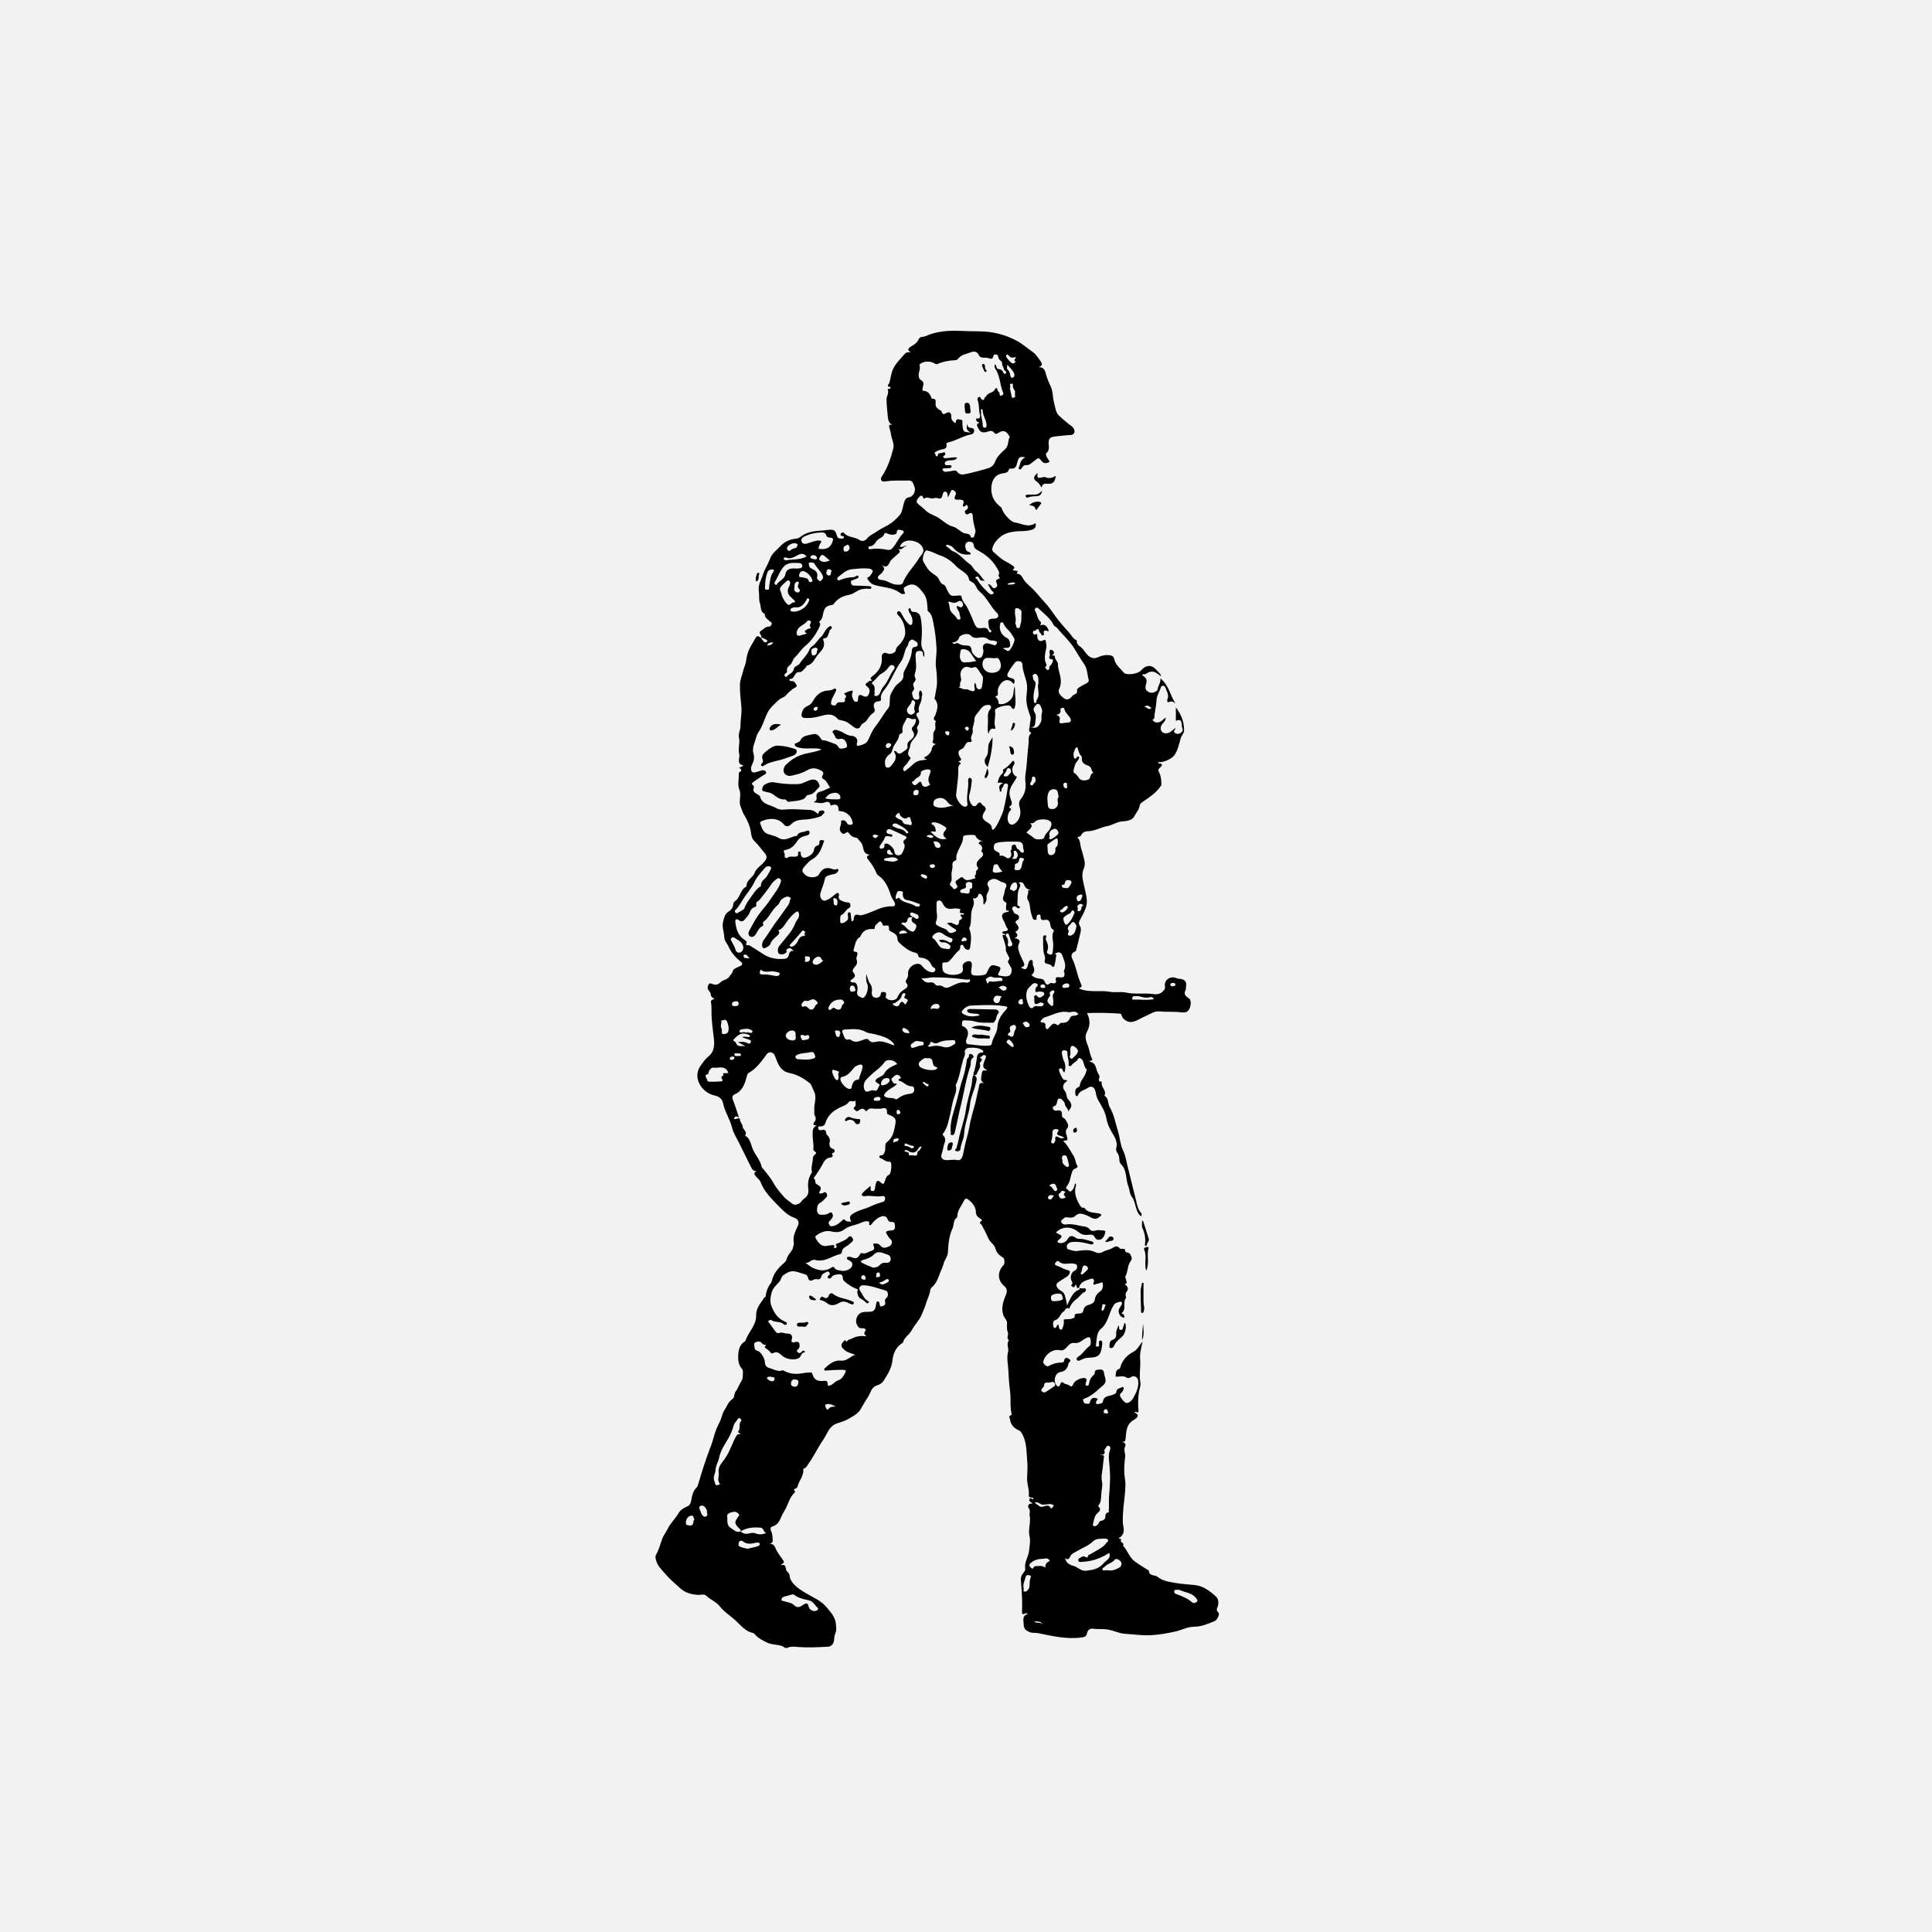 <?xml version="1.0" encoding="utf-8"?>
<!-- Generator: Adobe Illustrator 26.0.2, SVG Export Plug-In . SVG Version: 6.00 Build 0)  -->
<svg version="1.2" baseProfile="tiny" xmlns="http://www.w3.org/2000/svg" xmlns:xlink="http://www.w3.org/1999/xlink" x="0px"
	 y="0px" viewBox="0 0 800 800" overflow="visible" xml:space="preserve">
<g id="fill">
</g>
<g id="bg" display="none">
</g>
<g id="counters_00000155831629897369998050000010902328751353074356_">
</g>
<g id="text">
</g>
<g id="guides" display="none">
</g>
<g id="scratch">
	<g>
		
			<rect id="_x31__x2F_2_x22__800x800_00000044166360018196159220000003758444615643134902_" fill="#F2F2F2" width="800" height="800"/>
		<g id="ge-ldr">
			<path d="M315,264.1c0.1-0.2,0.3-0.4,0.3-0.6c-0.2-0.8-1.6-1.6,0.1-2.5c0.9-0.5,1.5-1.5,2.7-1.5c0.6,0,1.1-0.2,1.4-0.9
				c0.3-0.8-0.4-1-0.8-1.4c-0.9-0.9-2.2-1.4-2-3c-2-0.8-1.5-2.8-2-4.3c-0.6-1.7-0.2-3.5-0.5-5.1c-0.4-2.8,1.2-4.9,1.8-7.1
				c0.6-1.9,2-4,2.7-6c0.9-2.6,3-4,4.6-5.7c1.5-1.6,3.7-2.7,6-2.9c0.7-0.1,1.4-0.2,2-0.7c2.2-1.8,4.9-2.4,7.7-2.6
				c1.3-0.1,2.7-0.2,4-0.4c2.3-0.2,2.9,0.1,3.5,2.3c0.2,0.9,0.7,1.3,1.5,1.3c0.5,0,1.2,0.2,1.4-0.4c0.3-0.7-0.5-0.5-0.9-0.7
				c-0.5-0.2-0.6-0.6-0.3-1c0.3-0.4,0.9-0.6,1.2-0.3c1.7,2.1,4.5,1.6,6.5,3c0.9,0.6,2.2,0.6,3.2-0.7c0.8-1.1,2.3-1.7,3.5-2.5
				c1.5-1.1,3.3-2,5-2.9c1.8-1,3.4-2.5,4.8-4c1.2-1.3,1.4-3.5,1.9-5.3c0.4-1.2,0.8-2.1,2.2-2.3c1.7-0.3,2.8-2.6,2.2-4.2
				c-1-2.8-1-2.8-4-2.7c-2.6,0-5.3-0.1-7.9,0.3c-0.7,0.1-1.5,0.3-1.9-0.5c-0.4-0.7,0.2-1.4,0.5-1.9c2.2-3.4,3.5-7.3,4.5-11.2
				c0.5-2-0.8-4.1-1-6.1c-0.1-0.8-0.4-1.6-0.6-2.4c-0.3-1-0.3-1.6,1.3-1.2c-1.8-0.9-1.8-2.2-2-3.7c-0.2-2.3-0.5-4.6-0.5-7
				c0-1.3,1.1-2.5,0.5-3.9c-0.2-0.5,0.5-0.3,0.8-0.4c0.4-0.2,0.5-0.8,0.2-0.8c-1.8-0.1-0.6-1.1-0.4-1.5c0.5-1.6,0.7-3.3,1.2-4.9
				c0.9-2.6,2.7-4.4,4.4-6.3c0.8-0.9,1.4-2.1,3.4-1.5c-1.6-1.1-1.2-1.7-0.3-2.3c1.4-0.9,2.9-1.6,3.6-3.4c0.2-0.5,0.7-0.7,1.3-0.8
				c0.5,0,0.9-0.1,1.4-0.3c4.5-2,9.3-2.4,14.2-2.2c2.6,0.1,5.3,0.2,7.9,0.2c5.4,0,10.6,1.2,15.5,3.8c2.5,1.3,4.6,3.2,6.9,4.8
				c1.3,0.9,2.2,2.4,3.2,3.8c0.6,0.8,1,1.9-0.8,2.4c2.1,0.1,2.6,1.2,3,2.9c0.4,1.5,1,3.1,1.7,4.5c1.3,2.4,1,5,1.7,7.5
				c0.5,1.9,0.6,3.9,2.1,5.3c1.2,1.1,2.5,2.2,3.7,3.2c0.4,0.3,0.7,0.6,1.1,0.8c1,0.7,1.7,1.7,1.5,2.8c-0.3,1.3-1.8,1.1-2.8,1.2
				c-1.8,0.2-3.7,0.3-5.6,0.6c-1.5,0.2-2.3,0.7-2.3,2.6c0,1.4,0.6,3.1-1,4.3c-0.3,0.2,0.1,1.5,0.6,2.2c0.4,0.5,1.1,1.3,0.5,1.5
				c-0.8,0.4-2,0.7-2.8-0.3c-1.5-1.8-1.4-1.7-3.3-0.2c-1,0.7-1.9,1.9-3.5,1.7c-0.6-0.1-1,0.4-1.4,0.9c-0.3,0.4-0.6,1.1-1.2,0.8
				c-0.7-0.4,0-1,0.1-1.5c0.3-1.4,0.7-2.7,2.4-3.4c-2.2-0.5-2.8-0.1-3.3,1.8c-0.4,1.5-0.6,3.2-2.9,2.8c-0.2,0-0.6,0.1-0.6,0.3
				c-0.4,1.7-1.8,1.5-3.1,1.8c-2.6,0.5-4,2.7-4.2,5.6c-0.2,3.1,0.8,5.6,3.1,7.6c0.4,0.4,1,0.6,1.2,1.2c0.4,1.8,3.5,5.5,5.3,5.8
				c2.8,0.4,5.7,2.4,8.7,0.3c0.4,1.7-0.4,2.4-1.7,2.8c-1.9,0.6-4,0.5-5.9,0.6c-2.5,0.2-4.9,0.7-6.7,2.1c-1.4,1.1-2.9,2.6-3.5,4.6
				c-0.2,0.6-0.2,1.3,0.2,1.7c1.6,1.3,3,2.9,4.9,3.9c1,0.5,2.1,1.1,3,1.8c0.5,0.3,1.5,0.8,0.4,1.7c-0.3,0.2-0.1,0.4,0.9,0.5
				c0.6,0.1,1.4-0.1,0.7,0.9c-0.2,0.3,0,0.4,0.2,0.4c1.3,0.1,1.8,1,2.4,2.1c0.7,1.2,1.9,2.3,2.9,3.2c2.2,1.9,3.9,4.3,5.9,6.4
				c1.8,1.9,3.3,4.2,4.9,6.4c1.5,2,3.2,3.9,4.9,5.8c1.2,1.2,1.9,3,3.6,3.7c-0.3,1.4,0.9,2.2,1.7,2.8c1.4,1.2,2.1,3,3.7,4
				c1.3,0.8,2.3,0.6,3.5,0.1c1.5-0.7,3-1,4.6-0.8c1.1,0.1,1.8,0.6,2,1.7c0.5,2.4,2.6,3.8,4,5.6c0.8,1,5.7,0.7,7.2-1.1
				c2.1-2.4,4.5-2.3,6.5,0.2c0.6,0.7,1.5,1.2,1.7,2.4c-1.6-1.2-2.9-2.5-5-1.8c-0.8,0.3-1.4,1.1-2.4,0.9c-0.2,0-0.8,0.2,0,0.7
				c1.1,0.7,1.7,1.7,1.2,3.2c-0.7,2.2-0.1,3.1,1.7,3.7c1,0.3,3-0.5,3.1-1.5c0.1-1.4,1.3-2.5,1.1-4.4c3.6,2.9,4,7.1,6.2,10.3
				c-0.9-0.5-1.5-1.1-2.6-0.5c-0.8,0.4-0.9-0.6-0.7-1.1c0.8-1.8-0.3-3.3-0.8-4.8c-0.2-0.6-0.6-0.9-1.2-0.8c-0.5,0-0.7,0.4-0.8,0.9
				c-0.5,1.6-1.6,3-1.7,4.9c-0.1,2.2-0.6,4.4-0.9,6.6c0,0.3,0.1,0.6,0,0.9c-0.1,0.4-1.1,0.6-0.5,1.2c0.6,0.6,1.4,0.8,2.3,0.6
				c1.1-0.3,1.8-1.2,2.9-2c0,1.1-0.5,1.7-1,2.2c-0.8,0.8-1.3,1.8-1,2.9c0.4,1.5,2.4,1.9,3.9,0.9c0.8-0.6,1.5-1.2,2.3-1.8
				c-0.1,0-0.1,0.2-0.2,0.4c-0.2,0.6-1,1.2-0.2,1.8c0.7,0.5,1.5,0.5,2.2,0.1c0.7-0.4,1.3-1.1,0.9-2c-0.3-0.6-0.2-1.3-0.3-1.9
				c-0.2-1.6-0.8-1.9-2.4-1.2c0-2,0-3.9,0-5.6c2.5,3.4,3.4,6.2,3.4,9.5c0,1.4-1.1,2.1-1.4,3.3c-0.7,2.4-1.1,4.8-2.6,7
				c-1,1.4-4.3,3.1-6.7,2.9c-0.1,0.3,0.1,0.5,0.3,0.5c1.8,0.1,1.3,1,0.5,1.7c-0.9,0.7-0.9,1.2-0.4,2.1c0.8,1.6,0.9,3.3,0.9,5
				c0,0.4-0.3,0.6-0.5,0.9c-1.8,2.6-4.4,4.3-6.9,6c-0.8,0.5-1.5,1-1.6,1.9c-0.3,1.7-1.5,2.9-2.2,4.3c-0.8,1.6-3,2-4.7,2.1
				c-2.5,0.1-4.3,1.6-6.6,2c-2.7,0.5-5.2,2.1-8.1,2.1c-1,0-2.1,0.5-2.6,1.6c-0.3,0.7-1.1,0.6-1.6,1c1.4,1.2,1.1,3.1,1.6,4.6
				c0.5,1.4,0.8,2.9,1.2,4.3c0.4,1.4,0.4,2.8-0.2,4.2c-1,2.3-0.3,4.5,0.2,6.9c0.5,2.6,1.5,5.3,1,8c-0.4,1.9-1.4,3.7-2.3,5.4
				c-0.6,1.1-1.3,2-0.4,3.3c0.4,0.5,0.4,1.5,0.3,2.2c-0.6,2.6-1.2,5.2-1.9,7.8c0,0.2-0.2,0.3-0.3,0.4c-1.5,0.7-2.1,1.6-1.2,3.3
				c0.8,1.6,1.3,3.5,1.8,5.2c0.5,1.9,1.1,3.7,1.9,5.5c0.5,1.1-1,1-1,1.4c4.2,1.9,8.6,0.6,12.9,1.4c2.1,0.4,4.4-0.2,6.6,0.3
				c3.6,0.8,7.3,0.1,11,0.6c1.3,0.2,3,0.2,4.1-1c0.5-0.6,1.2-1,1-2.1c-0.5-2.5,1.9-4.4,4.4-3.6c0.5,0.2,1,0.4,1.5,0.4
				c2.3,0.1,3.2,1.2,2.8,3.4c-0.1,0.4,0,0.9-0.1,1.1c-1,1.8-0.2,2.6,1.3,3.6c0.8,0.5,0.9,2,0.6,3.2c-0.5,1.9-1.4,2.9-3.6,2.6
				c-3.1-0.4-6.2-0.1-9.3-0.4c-2.2-0.2-4,1.3-6,2.1c-1.9,0.8-3.5,2.1-5.6,2.3c-1.5,0.1-3.6-1.2-3.9-2.6c-0.2-0.8-0.4-0.9-1.1-0.9
				c-4.4-0.3-8.9-0.4-13.3-0.2c1.3,2.5,1.4,5.1,0.1,7.5c-1.4,2.4-0.3,4.4,0.4,6.4c0.6,1.6,0.7,3.4,1.6,5c0.4,0.9-0.7,0.6-1.1,1.2
				c2.9,0.4,2.6,3,3.5,4.7c0.3,0.6,1.2,1.6,0.3,2.6c0.5,0.1-0.2,1.1,0.7,0.9c0.6-0.1,0.6,0.2,0.6,0.6c-0.3,1.9,2.2,3.2,1.1,5.3
				c1.9,1,1.3,3.2,2.2,4.7c1.9,3.3,2.5,7.1,3.6,10.6c0.7,2.4,0.8,5.1,1.9,7.3c1.1,2.2,1.4,4.7,2,7c1.1,4.6,2.3,9.1,3.4,13.7
				c0.4,1.7,0.7,3.6,1.9,5c0.4,0.5,0.7,1,0.1,1.6c-1.7-1.3-1.9-3.5-2.5-5.3c-0.3-1-0.6-2-1.2-2.7c-1-1.3-0.9-2.9-1.4-4.2
				c-1.3-3-0.5-6.6-3-9.2c-0.5-0.5-0.8-1.2-0.8-1.9c0-1.1-0.2-2.1-0.9-3c-0.4-0.6-0.6-1.4-0.3-2.3c0.4-1.7-0.3-3.4-1.1-4.8
				c-1.4-2.3-2.6-4.4-3.1-7.2c-0.4-2.5-1.9-5-3.3-7.3c-0.6-1.1-0.9-2.2-1.1-3.4c-0.4-2.2-1.7-3-3.5-1.7c-1.3,0.9-3.1,1-3.8,2.8
				c-0.3,0.8-1,0.6-1.1-0.3c-0.1-1.1-0.3-2.3,1.2-2.9c0.2-0.1,0.6-0.4,0.6-0.6c0.2-2.3,2.3-3.8,2.7-6c0.1-0.3,0.3-0.7,0.1-0.8
				c-1.2-1.2-0.9-3-2-4.2c-0.6-0.6-1.3-0.7-1.6,0c-0.6,1.2-1.9,1.4-2.6,2.5c-0.2,0.3-0.6,0.5-0.9,0.3c-0.4-0.2-0.4-0.5-0.3-0.9
				c0.2-1.6-0.7-3-0.5-4.7c0.1-0.6-0.8-1-1.5-0.9c-0.7,0.1-0.9,0.6-0.8,1.3c0.2,1,0.4,2.1,0.7,2.8c0.9,1.7,0.9,3.2,0.4,5
				c-0.7,0-0.6-0.8-0.9-1.2c-0.2-0.3-0.5-0.5-0.9-0.4c-0.3,0.1-0.5,0.3-0.5,0.6c-0.1,0.6,1.5,4,2,4.1c0.4,0.1,0.9,0.1,1.3,0.2
				c0.1,0.6-0.3,0.6-0.6,0.8c-1.2,1.1-1.3,2.4-0.3,3.6c0.9,1,0.5,2.5,1.4,3.5c1.2,1.3,2,2.7,0.5,4.3c-0.1,0.1-0.1,0.3-0.3,0.8
				c-0.3-1.4-1.5-2-1.6-3.3c0-0.6-0.7-1.2-1.2-1.7c-0.8-0.7-1.7-0.6-1.9,0.6c-0.2,0.9-0.3,1.9-1.4,2.2c-0.4,0.1-0.6,0.5-0.4,1
				c0.3,0.6,0.8,0.9,1.4,0.8c1.7-0.4,2.5,0,2.3,2c-0.1,0.9,1.2,1.1,1.6,1.9c0.6,1.2,1.7,2.2,0.4,3.7c-0.6,0.7-0.3,1.9,0,2.7
				c0.5,2,0.6,2-1.5,2.2c2,1.9,3.1,4.3,4.5,6.5c0.7,1.2,0.6,2.6,1.4,3.8c0.4,0.6-0.4,1-0.9,1.2c-0.8,0.3-1,0.6-1.3,1.5
				c-0.7,1.9-0.8,4.2-2.1,5.7c-0.7,0.9-0.2,1.2,0.2,1.4c0.5,0.3,0.8,1.5,1.8,0.5c1-0.8,1-2,1.4-3c0.5,0.3,0.4,0.6,0.3,1
				c-0.9,3,0.2,5.5,1.6,8c0.4,0.6,0.7,1.2,1.6,1.1c0.1,0,0.3,0,0.3,0c1.5,2.3,4,1.9,6.2,2.4c0.3,0.1,0.8,0.2,0.8,0.6
				c0,0.4-0.4,0.5-0.7,0.7c-1.9,1.9-3.5,0.2-5.2-0.5c-1.8-0.7-3.4-1.4-5.1,0.4c-0.6,0.6-2,0.5-3,0.4c-0.4,0-0.9-0.2-1.2,0.1
				c-0.4,0.6-1.6,0.9-1.4,1.7c0.2,0.9,1.3,1.3,2.2,1.1c2.6-0.4,5.1,0.6,7.6,0.9c0.7,0.1,1.5,0.4,2.1,1.2c0.7,1,2,0.5,2.9,0.3
				c0.9-0.1,1.7,0.1,2.6,0.1c0.4,0,1,0.2,0.9,0.6c-0.2,1.1-0.7,2.3-1.5,2.9c-0.8,0.5-2.2,0.7-2.9-0.7c-0.5-1.2-1.6-1.1-2.5-1
				c-1.6,0.2-2.9,0-4.2-1.1c-3.1-2.6-6.7-2.4-9.2,0c-0.1,0.3,0.2,0.4,0.4,0.5c2.3,1.1,2.3,1.2,0.4,2.9c-0.5,0.5-0.5,0.7,0.2,1
				c1,0.5,3-0.2,3.6-1.4c0.8-1.5,1.9-1.8,3.3-0.7c0.6,0.4,1.1,0.5,1.7,0.5c1.7-0.1,3.3,0.6,5,1c0.3,0.1,0.9,0.4,0.8,0.8
				c-0.2,0.6-0.8,0.5-1.4,0.4c-2.5-0.7-5-1.2-7.6-0.9c-0.9,0.1-1.6,0.6-2,1.3c-0.2,0.5,0,1.6,0.5,1.7c1.2,0.3,2.4,0.9,3.8,0.7
				c2.4-0.3,4.9-0.7,7.2,0.4c1.1,0.5,2.1,0.7,3.3,0c1.4-0.8,3.1-0.9,4.5-1.9c0.6-0.4,1.8-0.7,2.5,0.4c0.2,0.3,0.9,0.2,1.3,0.2
				c0.3,0.1,0.7,0.1,1,0.2c-0.4,1.7,1.5,1.1,2,1.9c0.5,0.9,1.1,2,0.4,2.8c-1.6,2-1.1,4.6-2.4,6.7c0,0,0.4,1.1,0.5,1.7
				c0.1,0.5,0.5,0.9-0.4,1.2c-0.4,0.1-0.1,0.3,0.1,0.5c0.9,0.6,1.2,1.6,0.6,2.5c-0.6,0.7-0.8,1.4-0.5,2.3c0.1,0.2,0.1,0.4,0.1,0.5
				c-1.6,1.8,0.3,4.4-1.7,6.2c-0.5,0.5,0.6,0.4,0.7,0.8c0.1,0.3,0.4,0.7,0.3,1c-0.2,0.4-0.6,0.2-0.9,0c-1.4-0.6-2-2.7-1-3.9
				c0.3-0.4,0.5-0.9,0.8-1.4c0.4-0.7-0.2-1.2-0.6-1.1c-1.1,0.3-2,0.2-2.9,1.7c-1.9,3.1-2.1,7.1-5.2,9.6c-1.9,1.6-1.6,4.5-2,6.9
				c-0.1,0.4,0.3,0.4,0.7,0.4c0.4,0,0.7-0.2,0.6-0.6c-0.1-0.8-0.2-2.1,0.7-1.9c0.9,0.1,0.6,1.5,0.5,2.3c-0.5,3.9-1.5,4.7-5.6,4.8
				c-1.2,0-2.3,0.5-3.3,1c-0.5,0.3-1.2,0.4-1.5-0.1c-0.3-0.6,0.2-1.1,0.7-1.4c1.8-1.1,2.7-3,4.4-4.2c0.9-0.6,0.7-2.1,0.5-3.3
				c-0.1-0.4-0.7-0.6-1.2-0.4c-0.6,0.3-1.3,0.6-1.8,1c-1,0.8-2.2,1.5-3.5,1.3c-1.8-0.3-2.6,1.1-3.6,2.1c-0.8,0.8-1.5,1.1-2.6,0.9
				c-2.6-0.6-5.7,1.3-6.7,4.3c-0.3,0.9,0,1.1,0.4,1.6c0.5,0.5,1.1,1,1.8,0.6c1.6-0.9,3.3-1.4,5.2-1.4c0.5,0,1.1-0.1,1.2-1
				c0.1-0.8,0.9-1.2,1.6-0.7c0.4,0.3,1.6,0.7,0.4,1.7c-0.4,0.4-0.4,1.3-0.7,1.9c-0.7,1.2-1.5,1.8-2.8,2c-2.4,0.4-3.1,3.6-1.9,5.3
				c0.5,0.7,1.1,1.3,1.7-0.1c0.3-0.7,0.5-1.5,1.6-0.5c0.5,0.4,1.8,0.4,2.6,1.2c0.5,0.4,1.1-0.4,1.3-1c0.5-1.4,3.6-2.8,4.9-2.3
				c0.9,0.4,0.4,1.1,0.3,1.7c-0.1,0.6-0.6,1.2,0.4,1.4c0.7,0.1,0.8-0.6,0.9-1.1c0.2-1.4,0.8-2.4,1.8-3.3c0.2-0.2,0.5-0.5,0.5-0.7
				c-0.1-1.6,1-1.5,2.1-1.6c1.3-0.1,1.7,0.5,1.8,1.7c0.1,0.8,0.5,1.7,0.6,2.6c0.1,1.9-1.5,2.5-2.5,3.5c-1.9,1.8-3.9,3.4-6.4,4.3
				c-0.4,0.1-0.6,0.4-0.4,0.8c0.2,0.5,0.4,1.2,1.1,1.2c0.6,0,1.5,0.4,1.7-0.5c0.4-1.9,1.5-2.3,3.2-1.5c0,0.1,0,0.2,0,0.3
				c-0.4,0.5-0.9,1-0.6,1.7c0.1,0.3,0.5,0.2,0.8,0.2c0.8-0.2,1.9-0.2,2-1c0.3-2.5,2.5-2.2,3.9-2.8c0.8-0.4,1.6-0.3,1.7-1.5
				c0.2-1.3,1.6-1.2,2.5-1.8c0.2-0.1,0.6,0.3,0.5,0.7c-0.1,0.4-0.3,0.9-0.6,1.3c-0.4,0.6-1.2,0.8-0.9,1.7c0.4,1.1,1.2,2,2.1,2.7
				c0.9,0.8,2.6-0.4,3.4-1.9c1.2-2.2,2.3-4.4,2-7c-0.1-1.5-1.7-2.5-2.9-1.6c-0.8,0.5-1.4,0.6-2.1,0.1c-1.4-0.8-2.9-0.1-4.4-0.3
				c0.3-1.2-0.2-2.7,1.6-3.2c0.2-0.1,0.3-0.3,0.4-0.6c0.8-3.1,2.9-5.1,5.5-6.5c1.7-0.9,2.3-2.6,3.7-4.2c-0.5,2.6-1.2,4.9-1,7.2
				c0.3,3.2-0.5,6.5,0.1,9.7c0.3,1.4-0.4,2.7-0.6,4c-0.4,2.6-0.4,5.1-0.2,7.7c0.1,1.7-1.3-0.2-1.6,0.8c2.9,1.3,0.1,2.8-0.4,3.1
				c-3.1,1.8-3,4.8-3.3,7.7c-0.1,1.1-0.5,1.4-1.6,1.4c1.3,0.2,1.9,0.8,1.3,2.1c-0.6,1.3,0.3,2.7,0.1,4.1c-0.3,2.4-0.5,4.9-0.3,7.3
				c0.2,1.6,0.5,3.3,0.4,4.8c-0.1,3.8-0.8,7.6-1,11.4c-0.1,1.8-0.2,3.7,0.2,5.5c0.5,2.1-0.4,3.9-2,4.6c0,0.5,1.5-0.1,0.9,1.1
				c-0.3,0.7,1.7,0.8,0.9,2c1.9,2,2.6,4.8,4.8,6.5c1.6,1.2,3.5,2.3,5.2,3.4c0.2,0.2,0.7,0.3,0.7,0.5c0.2,2.4,2.5,1.6,3.6,2.5
				c1.3,1.1,2.7,1.6,4.4,2c3.5,0.8,7.1,1.1,10.7,1.4c3.8,0.3,6.6,2.5,9.2,4.9c0.8,0.7,1.2,2.5,0.6,4.1c-0.3,0.7-0.7,1.6,0.3,2.4
				c0.7,0.5-0.4,3.1-1.6,3.6c-2.8,1.1-5.5,2.3-8.5,2.3c-2.6,0-4.9,1.3-7.4,1.9c-3.5,0.8-6.9,1.4-10.5,1.6c-3.7,0.2-7.3-0.4-10.9-0.6
				c-2.3-0.2-4.4-1.3-6.7-1.7c-2.2-0.4-4.4-0.1-6.6-0.4c-0.9-0.1-2,0.6-2.2,1.9c-0.2,1.2-0.8,1.5-2,1.7c-6.2,0.9-12.1-0.5-18-1.7
				c-1.3-0.3-2.6,0-3.8-0.5c-1.4-0.6-2.3-1.2-2.4-2.9c0-1.8-0.9-3.8,1.7-4.6c-0.8-0.6-1.2-0.1-1.6,0c-0.6,0.2-0.8-0.1-0.8-0.6
				c0.2-4.5-0.1-9-0.5-13.6c-0.1-1.3,0.7-2.4,1.4-3.3c0.4-0.5,0.5-0.8,0.4-1.4c-0.4-2.6,1.4-4.8,1.6-7.2c0.2-2,0.7-4.1,0.2-6.2
				c-0.4-1.6-0.1-3.3,0.1-5c0.1-1.1,0.2-2.2,0-3.2c-0.3-1.1,0.5-2.3-0.5-3.4c-0.3-0.4-0.3-2.2,1.6-1.7c-0.3-0.8-1.7-0.9-1.2-2
				c0.5-1,1.1,0.7,1.6-0.1c-0.1-0.7-0.7-0.4-1.1-0.5c-0.5-0.1-0.9-0.4-0.8-0.9c0.3-2.4-0.8-4.6-0.7-7.1c0.1-2.6,0.3-5.3,0-7.8
				c-0.3-3.7-0.2-7.6-2.3-11c-0.3-0.5-0.7-0.9-1.3-1.1c-1.9-0.9-3.2-2.3-3.5-4.5c-0.1-0.6-0.7-1.4,0.5-1.7c0.1,0,0.2-0.3,0.2-0.4
				c-0.8-3.3-0.2-6.6-0.7-9.9c-0.5-3.3-0.5-6.7-0.8-10c-0.2-1.9-0.5-3.9,0-5.8c0.5-1.6-0.9-3.4,0.4-4.9c-1.3-1,0-2.3-0.5-3.4
				c-0.5-1.2-0.3-2.5-0.3-3.8c0-1.2-1.1-2-1.5-3.1c-1-2.9-0.2-5.6,0.9-8.2c0.7-1.6,0.8-2.9-0.6-4c-2.9-2.5-2.8-6-0.2-8.7
				c0.5-0.6,0.4-2.6-0.2-3c-1.5-0.9-2.7-1.9-3.2-3.8c-0.4-1.5-1.8-2.3-2.6-3.6c-0.9-1.6-1.5-3.4-2.5-5c-0.3-0.5-0.5-1.2-1-1.6
				c-0.2-0.2-0.6-0.5-0.1-0.9c0.8-0.7,0.8-0.7-0.1-1.3c-1-0.7-1.8-1.2-1.8-2.8c-0.1-2.1-1.5-3.9-3.3-5.2c-0.7-0.5-1.3-0.2-1.6,0.5
				c-1,2.2-2.8,4-2.8,6.6c0,0.2-0.1,0.4-0.2,0.5c-1.6,1.1-1.1,3-1.8,4.5c-1.5,3.2-1.7,6.6-1.9,10c-0.1,1.5-1.2,2.8-1.6,4
				c-0.4,1.5-1,2.9-1.6,4.3c-0.8,2.1-1.5,4.3-3.2,5.8c-0.5,0.4-0.8,0.9-0.9,1.4c-0.2,1.9-1.2,3.6-1.7,5.4c-0.5,1.7-1.3,3.4-2,5.1
				c-1,2.2-2.8,3.9-3.9,6c-1,2-3.2,3-3.7,5.2c-0.1,0.2-0.4,0.4-0.7,0.5c-2.5,1.8-3.4,4.4-3.7,7.2c-0.4,3.2-2.1,5.8-3.8,8.4
				c-0.5,0.7-1.6,1.4-2.4,1.6c-2.5,0.7-2.7,3-3.8,4.7c-1,1.6-2.1,3.3-3,5c-1.3,2.3-3.2,3-5.1,4.2c-1.7,1-3.4,1.4-5.1,2
				c-3.1,1.2-3.8,4.4-5.5,6.8c-2.2,3.2-3.8,6.7-6.1,9.9c-0.5,0.7-0.8,1.6-1.8,1.9c-0.1,0-0.3,0.1-0.3,0.1c0.4,2.8-1.7,4.7-2.3,7.2
				c-0.1,0.5-0.5,0.9-0.9,1c-0.7,0.2-0.9,0.4-0.3,1c0.2,0.2,0.1,0.5-0.2,0.8c-2.2,2.1-2.6,5.2-4.2,7.6c-1.5,2.2-1.7,5.4-4.9,6.3
				c-1,0.3-0.8,1.3-0.5,1.9c0.4,0.9,0.6,1.9,0.6,2.9c0.1,1,0.3,2-1.3,2.5c1.5-0.3,2.1,0.7,2.4,1.4c0.8,2,2.1,3.6,3.3,5.3
				c1,1.5-0.9,1.2-0.9,2c2.6-0.7,1.5,2,2.7,2.8c1.1,0.7,0.7,2.2,1.3,3.2c1.4,2.7,3.9,4.1,6.3,5.6c3,1.8,6.3,3,8.7,6
				c1.7,2,3.4,3.9,3.7,6.5c0.1,1.3,0.4,2.8-0.2,4.2c-0.5,1-0.4,2.1-0.6,3.2c-0.5,1.9-1.7,2.3-3.1,2.3c-3.8,0.2-7.7,0.4-11.5,0.1
				c-1.5-0.1-3.1-0.4-4.6,0.3c-1,0.4-1.5-0.4-2.2-0.7c-2.1-0.7-4.4-0.5-6.4-1.5c-1.7-0.8-3.4-1.7-4.7-3.1c-0.3-0.3-0.6-0.7-0.9-0.8
				c-3.6-0.7-5.5-3.7-8-5.8c-2-1.7-4.3-3.2-5.9-5.3c-1.5-1.9-3.9-2.7-5.6-4.4c-0.9-0.8-2.3-0.2-3.4-0.3c-2.7-0.2-5-0.7-7.3-2.7
				c-2.2-2-4.5-3.9-6.4-6.2c-1.5-1.7-3.2-3.3-3.7-5.7c-0.2-0.7-0.3-1.3,0-1.9c1.2-2.1,1.8-4.4,2.6-6.7c0.5-1.4,1.6-2.7,2.2-4
				c1.1-2.5,3.2-4.2,4.5-6.5c0.7-1.3,2-2.2,3.4-2.8c1.1-0.4,1.6-1,1.9-2.5c0.3-1.8,0.7-4,2.2-5.4c0.5-0.5,0.6-1.1,0.8-1.7
				c1.4-4.9,3-9.8,4.8-14.6c0.7-1.7,1.3-3.6,1.8-5.5c0.5-1.9,1.4-3.8,2.3-5.6c0.8-1.6,1-3.5,2-4.9c1-1.5,1.5-3.3,3.2-4.4
				c0.9-0.6,0.6-2.1,1.3-3.1c1-1.3,1.5-3,2.4-4.3c0.6-0.9,0.6-2,0.6-2.9c0-0.7,0.3-1.5-0.6-2.5c-1.4-1.6-1.5-4.2-1.2-6.6
				c0.3-2,1-3.5,2.7-4.5c0.1-0.1,0.2-0.2,0.2-0.3c1.2-3.6,4.5-6.3,4.4-10.4c-0.1-3,1.9-5.1,3.4-7.4c0.1-0.2,0.5-0.2,0.5-0.4
				c0.3-2.2,0.9-3.9,2.2-5.6c0.2-0.2,0.3-0.5,0.4-0.8c0.6-3,2.5-5.3,4.7-7.2c0.7-0.6,1.3-1.2,1.5-2.1c0.4-1.8,2.2-2.9,2.6-4.7
				c0.1-0.6,0.4-1.2,0.3-1.9c-0.5-2.5,0.6-4.7,1.6-6.8c0.8-1.7,0.3-3-1.5-3.6c-2.6-0.9-4.4-2.8-6.2-4.6c-3-3.1-6.1-6-7.7-10.2
				c-0.3-0.9-1.3-1.5-1.9-2.3c-0.5-0.7-1.3-1.5,0.4-2.1c-1.5,0-1.9-0.8-2.4-1.7c-1.6-3.2-3.2-6.4-4.8-9.7c-1.1-2.3-2.6-4.5-3.1-6.8
				c-0.9-3.5-3-6.5-3.7-10c-0.4-1.9-1.7-2.8-3.6-3.2c-4.3-1-7.4-5.1-7-8.9c0.1-1.1,0.5-2.2,1.1-3.1c1-1.4,2-3,3.3-4
				c2.6-2.1,2.7-4.7,2.4-7.5c-0.3-2.8-0.7-5.6-0.9-8.4c-0.2-2.2,0.1-4.5-0.3-6.7c-0.2-0.8,0.6-1.1,1.5-1.4c-0.8-0.4-1.6-0.9-1.6-1.9
				c0-1.2-1.7-1.8-1.2-3.2c0.3-1.1,0.6-1.6,1.8-1.1c1.3,0.6,2.4,0.4,3.5-0.7c1.1-1.1,3-1,3.8-2.6c0.4-0.6,1-1,1.2-1.9
				c0.2-1.1,1.7-1.5,2.7-2c1.3-0.5,1.8-1.1,0.4-2.2c-2-1.6-3.7-3.6-4.8-6c-0.6-1.3-1.8-2.5-1.8-4c-0.1-2.1-1-4.2-0.5-6.2
				c0.4-1.6,0.7-3.6,2.7-4.6c0.5-0.3,1.5-1.5,1.5-2.6c0-0.5,0.2-1.1,0.7-1.4c1.5-1,1.9-2.7,2.8-4.1c0.4-0.7,0.7-1.3,1.5-1.7
				c0.2-0.1,0.5-0.3,0.5-0.4c-0.1-2.6,2.6-3.5,3.4-5.6c0.7-2,2.8-3,4.1-4.7c1.2-1.4,0.9-2.4,0.1-3.4c-1.4-1.6-2.7-3.5-4.2-4.9
				c-1.3-1.2-1.4-2.6-1.6-4c-0.4-2.6-1.5-4.9-2.9-7.2c-0.6-0.9-0.8-2.1-1.3-3.1c-1-2.4,0.4-4.8-0.5-7c-0.9-2.2-0.2-4.3-0.3-6.4
				c0-0.3,0-0.7,0.1-0.8c0.7-0.6,1.6-0.7,0.3-1.9c-0.6-0.5,1.2-0.2,1.4-1.1c-2.9-0.6-1.2-3.1-1.6-4.7c-0.6-2.1,0.4-4.5-0.1-6.7
				c-0.4-1.7,0.6-3.1,0.6-4.8c0-2.6,0.6-5.3,0.4-7.9c-0.3-3.2-0.7-6.4-0.6-9.6c0.1-1.9,0.9-3.5,1.3-5.3c0.3-1.4,1-2.6,1.2-4
				c0.2-1.9,0.7-3.8,1.6-5.6c0.8-1.4,1.6-2.8,2.4-4.2C313.6,262.9,314.4,263.6,315,264.1c0.4,0.5,0.8,1,1.2,1.5
				c0.3,0.4,0.7,0.4,1.1,0.3c0.2-0.1,0.4-0.3,0.4-0.4c0.1-0.6-0.4-0.6-0.8-0.8C316.3,264.4,315.7,263.9,315,264.1z M377.8,379.8
				c-0.9,0-1.9-0.1-2.1,1.2c-0.1,0.9-0.7,1.3-1.7,1c-0.2,0-0.5,0.1-0.6,0.2c-0.2,0.2-0.1,0.5,0.2,0.6c1.2,0.5,1.8,1.8,2.9,2.4
				c0.8,0.4,1.6,1.1,2.3,0c0.5-1,1.3-2.1-0.3-2.9C377.5,381.7,377.2,380.9,377.8,379.8c0.6-0.4,0.8,0.3,1.2,0.5
				c0.6,0.3,1.4,0.3,1.4-0.6c0-1.2-1.3-1.2-2-1.6c-0.5-0.3-1.2-0.5-1.5,0.2C376.6,379.2,377.7,379.2,377.8,379.8z M306.7,634.1
				c1,1.1,2.4,1.2,3.7,0.8c0.9-0.2,1.7-0.3,2.6,0.1c1.4,0.5,2.7,0.4,4.3-0.2c-1.2-0.4-1.1-2-2.2-2.2
				C312.1,632.3,309.3,632.5,306.7,634.1c0.1-0.4-0.1-0.7-0.5-1.1c-2.2-2.2-2.2-2.6-0.4-5.1c0.2-0.3,0.4-0.5,0.2-0.8
				c-0.6-0.9-1.5-1.3-2.6-1c-1.1,0.2-2.5,0.7-2.3,1.8c0.3,1.6-0.5,3.5,1.5,4.8C303.9,633.5,304.9,634.8,306.7,634.1z M446.8,533.2
				c0.5,0.4,1.1,0.3,1.7,0.3c0.4,0,0.9-0.2,1.1,0.3c0.2,0.4-0.1,1-0.3,1.1c-1.5,0.6-2.2,2-3.4,2.9c-1.3,0.9-2.2,2-2.9,3.4
				c-0.1,0.2,0,0.8-0.4,0.6c-1.4-0.6-1.5,0.9-2.2,1.3c-1.5,0.9-1.6,3.1-3.6,3.6c-0.8,0.2-0.8,1.3-0.7,2.2c0,0.4,0.3,0.9,0.6,1
				c0.8,0,0.8-0.9,1.2-1.3c0.1-0.1,0.2-0.1,0.4-0.1c0.1,0.5,0.1,1,0.3,1.5c0.2,0.6,1,0.8,1.2,0.3c0.5-1,0.8-2.2,0.7-3.1
				c-0.1-1,0.1-0.9,0.7-0.9c0.6,0,1.2-0.1,1.7-0.1c0.8,0,2.1-0.6,2.1-0.7c-0.3-1.8,1-1.5,1.9-1.6c0.9-0.1,1.5-0.2,1.7-1.3
				c0.2-1.1,0.9-2,2.3-2.3c1.2-0.3,2.4-1,2.5-2.4c0.2-1.5,1.1-2.4,2.2-3.2c1.2-0.8,1.2-2.5,1-3.4c-0.2-0.8-1.6,0.4-2.5,0.3
				c0,0-0.1,0.1-0.2,0.1c-0.8,0.3-1.5,0.6-1-0.8c0.4-1-0.4-1.7-1.1-1.4C449.9,530.2,447.4,530.5,446.8,533.2c-0.8,0.3-0.8,0.3-1-0.6
				c-0.2-0.7-0.4-0.9-0.7-0.1c-0.2,0.4-0.4,0.7-0.9,0.4c-0.3-0.2-0.8-0.6-0.6-0.8c0.9-0.8,0.3-1.2,0-2c-0.6-1.3,0.1-3.4,1.3-3.9
				c1-0.4,1.2-1.3,1.1-2c-0.1-0.8-1-0.9-1.9-1c-1.9-0.2-3.9,0.8-5.7-0.9c-0.5-0.5-1.2,0.2-1.5,0.8c-0.3,0.6,0.3,0.9,0.7,1
				c1.4,0.4,2.6,1.3,4,1.7c0.6,0.2,1.3,0.2,1.4,0.8c0,0.6-0.3,1.3-0.9,1.8c-1.2,0.8-2.5,1.6-3.7,2.4c-1,0.7-1.3,1.3-0.5,2.5
				c0.8,1.2,2.5,1.3,3,3c0.3,1.3,0.8,2.5,0.9,4.3c1.5-2.8,2.2-5.6,5.1-6.6C447.3,533.8,446.9,533.4,446.8,533.2z M403.1,445.1
				L403.1,445.1c0-0.2,0-0.5,0-0.7c0.7-1.8,1-3.7,1.3-5.5c0.2-1.5,0.1-3.1,2.4-3.1c0.6,0,0.4-0.7,0-1c-1.8-1-3.8-1.1-5.8-0.9
				c-0.9,0.1-1.7,1-1.5,1.7c0.3,1.2-0.3,2-0.6,2.9c-0.3,1.3-0.7,2.5-1,3.8c-0.5,2.3-0.9,4.4-2.2,7.1c0,0,0.1,0.1,0.1,0.2
				c0.4,1.5-0.1,3.2-0.6,4.4c-0.8,2.2-1.1,4.5-1.6,6.7c-0.8,3.1-1.1,6.1-3.1,8.7c-0.2,0.3-0.3,0.5,0,0.7c1.1,0.9,1,2.3,0.6,3.2
				c-0.5,1.4-0.6,2.9-1.1,4.3c-0.7,1.7,0.2,2.8,2,2.8c1.5,0,3-0.4,4.6,0c0.6,0.1,1.3-0.2,1.8-1.2c0.5-1.3,0.6-2.5,0.9-3.8
				c0.6-3,1.6-5.8,2.1-8.8c0.5-3.2,1.5-6.2,2.3-9.3c0.6-2.1,0.9-4.3,1.5-6.5c0.4-1.3-0.1-2.8,2.3-2.3c-1.6-1.1-1.4-1.1-0.9-4.3
				c0.3-1.7,1.5-0.5,2.1-1.1c-1.7-0.8-1.9-1.5-1.1-3.7c0.3-0.8,1-1.9,0.5-2.3c-0.9-0.8-1.6,0.5-2.4,0.9c1.1,0.6,1.1,0.6,0.5,1.5
				c-0.2,0.3-0.6,0.7-0.5,0.9c0.6,1.6-0.6,2.7-1.1,3.9C404.4,445.3,403.8,445.3,403.1,445.1z M388.4,308c-1.3,0.4-2.5-0.4-2.2-1
				c0.7-1.5-0.3-3.1,0.8-4.5c0.9-1.1-0.3-2.7,0.6-3.9c-1.8-0.8-0.5-1.8-0.2-2.7c0.7-2.2,1.5-4.4-0.4-6.5c-0.2-0.3,0.1-0.5,0.1-0.8
				c0.3-1.9,0.8-3.8,0.9-5.7c0-2.1-0.1-4.2-0.4-6.4c-0.4-2.6,0.3-5.3,0.2-7.9c-0.2-3.4-0.5-6.8-1.2-10c-0.4-1.9-0.5-4.1-2.3-5.5
				c-0.3-0.2-0.2-0.5-0.2-0.8c-0.3-4.7-0.5-5.4-3.4-8.7c-0.8-0.9-1.8-1.5-3-1.6c-1.2,0-2.3,0.6-3.2,1.2c-0.6,0.4,0,1.7,0.3,2.6
				c-0.9,0.4-1.7,0.1-2.3-0.4c-3.1-2.3-7-2.1-10.4-3.2c-1.5-0.4-2.1-1.4-2.8-2.3c-0.7-1,0.9-0.9,1.1-1.6c0-0.2,0.3-0.3,0.4-0.6
				c0.2-0.5,0.9-0.9,0.4-1.6c-0.4-0.5-0.9-0.6-1.7-0.7c-2.3-0.2-4.5,0.1-6.8,0.3c-2.4,0.3-3.9,1.9-5.6,3.2c-0.3,0.2-0.6,0.7-0.3,1.1
				c0.3,0.5,0.8,0.3,1.2,0.1c1.7-0.7,3.6-1.1,5.4-1.1c0.8,0,1.7-1.3,2.1-0.3c0.3,0.8-1.3,1-2.1,1.4c-0.1,0.1-0.2,0-0.3,0.1
				c-0.8,0.1-0.8,0.7-0.7,1.3c0.2,0.9,0.9,1,1.6,1c1.9,0,3.7,0.1,5.6,0.2c0.4,0,1.3,0,1.2,0.7c-0.1,0.6-0.8,0.4-1.2,0.4
				c-0.8-0.1-1.6,0-2.4,0.1c-2.1,0.3-3.6,2.1-5.6,2.4c-2.6,0.5-4.8,1.5-6.4,3.8c-0.3,0.5-0.8,0.4-1.3,0.5c-0.8,0.2-1.6,0.4-2.1,1.1
				c-1.4,1.7-0.6,4.4-2.6,5.7c0,0,0.1,0.3,0.2,0.5c0.5,0.6,0.1,1.2-0.1,1.7c-1.4,3-3.3,5.8-5.9,7.9c-1.7,1.4-2.7,3.3-4.2,4.6
				c-1,0.9-1,2.3-2,3.2c-0.8,0.7-1.6,1.3-1.3,2.5c0.1,0.5-0.2,0.8-0.6,1c-0.6,0.4-0.6,0.9-0.2,1.3c0.5,0.5,0.9-0.1,1.1-0.4
				c0.9-0.8,2.2-1.1,2.5-2.7c0.2-1.2,1.9-1.3,2.5-2.3c1.2-2,3.2-3.5,4-5.8c0.2-0.6,0.7-1,1.3-1.4c1.4-1,2.2-2.7,3.5-3.8
				c1.2-1.1,1.5-2.8,2.8-3.8c0.4-0.3,1-1,1.5-0.4c0.4,0.5-0.1,1-0.6,1.3c-0.3,0.2-0.2,0.7-0.3,0.9c-0.6,0.9-0.4,2.6-2.1,2.6
				c-0.5,0-0.5,0.4-0.4,0.8c1.1,2.5-0.7,4.3-2,5.7c-1.5,1.6-2.1,4.3-4.8,4.8c-0.1,0-0.2,0.4-0.3,0.6c-0.8,0.8-1.8,2.2-2.6,2.1
				c-1.4-0.1-1.7,0.6-2.2,1.4c-0.4,0.6-0.7,1.4-1.6,1.4c-0.3,0-0.6,0.1-0.5,0.5c0.1,0.3,0.3,0.5,0.7,0.4c1.3-0.2,1.9,1.1,2.3,1.8
				c0.3,0.5-0.9,1.1-1.7,1.5c-0.4,0.2-0.6,0.7-1,0.9c-1.1,0.7-1.7,2.1-3,2.6c-1.8,0.7-3,2.3-4.4,3.6c-3,2.9-3.3,7.4-5.7,10.7
				c-0.9,1.3-1.2,3.2-1.8,4.8c-0.5,1.5-0.7,2.7-0.3,4.1c0.4,1.3,0.3,2.7-0.3,4c-0.3,0.6-0.6,1.2-0.7,2c-0.1,1.6,0.6,2.2,2.1,1.7
				c0.8-0.2,1.6-0.5,2.3-0.7c0.7-0.2,1.5,0,1.8,0.7c0.3,0.7-0.5,0.9-0.9,1.2c-0.4,0.3-0.9,0.6-1.3,0.8c-1.1,0.8-2.3,1.5-3.4,2.4
				c-0.9,0.7,0.9,1.2,0.6,1.9c-0.8,1.8,0.4,2.3,1.6,3c0.3,0.2,0.8,0.5,0.9,0.8c0.9,3.5,4.4,3.4,6.7,4.8c1.6,1,3.3,0.6,5.1,0.5
				c2.4-0.1,4.8,0.1,7.1,0.2c1.5,0,3,0,4.3,1.1c0.9,0.8,0.9,0.8,1.2-0.3c0-0.1,0.2-0.3,0.3-0.3c0.6-0.1,1.4-0.5,1.8,0.1
				c0.6,0.7-0.3,1-0.6,1.4c-0.3,0.6-1,0.8-1.6,1c-2.1,0.7-4.3,1-6.5,1.1c-1.7,0.1-3.4,0.4-4.8,1.8c-0.7,0.8-2,1.5-3,0.3
				c-2.6-3.2-6.6-2.7-9.5-1.4c-0.4,0.2-0.6,0.5-0.4,0.9c0.7,1.8,1.1,3.7,3.3,4.4c1.5,0.5,3,0.8,4.4,1.6c2.7,1.6,5-0.7,7.5-0.9
				c0.6-1.7,2.4-1.4,3.6-1.9c0.5-0.2,1.4-0.6,1.6,0.3c0.2,0.7-0.3,1.3-1.3,1.5c-1.5,0.3-2.8,0.8-3.8,2.3c-1.1,1.8-2.7,3.4-5.1,3.7
				c-0.4,0-0.6,0.3-0.4,0.8c0.3,0.5,0.4,1.1,0.3,1.7c-0.1,0.8,1,0.9,1,0.8c1.1-1,2.5-0.4,3.7-0.6c0.5-0.1,0.9-0.3,0.9-0.9
				c0-0.5-0.2-1.2,0.6-1.2c0.8,0.1,0.3,0.9,0.5,1.3c0.2,0.5,0.3,1,0.9,1.2c1.5,0.4,4.3-1.4,4.5-3c0.1-0.9,0.5-1.6,1.3-1.9
				c0.7-0.3,1.1-0.5,1-1.4c-0.1-0.8,0.6-1.1,1.4-0.9c1,0.2,0.3,0.9,0.2,1.3c-0.9,2.7-2,5.2-4.7,6.7c-1.1,0.6-2,1.7-2.9,2.7
				c-1.5,1.7-1.4,2.2,0.2,3.7c1.5,1.4,4.8,1.2,5.6-0.2c1.4-2.6,3-3.2,5.8-2.2c0.5,0.2,0.9,0.2,1.4,0c0.3-0.1,0.6-0.2,0.8,0.1
				c0.2,0.3,0,0.5-0.1,0.8c-0.6,1.1-1.8,1.1-2.9,1.4c-1,0.3-2.3,0.5-2.5,1.6c-0.4,2.1-1.3,4-1.9,6.1c-0.2,0.8-0.1,2.1,0.9,2.8
				c0.9,0.6,1.6,0,2.4-0.3c1.2-0.6,2-1.5,3.1-2.3c0.3-0.2,0.5-0.5,0.9-0.3c0.4,0.2,0.5,0.6,0.4,0.9c-0.6,1.9,0.9,2.2,2.1,2.7
				c0.5,0.2,1.1,0.2,1.7,0.3c0.5,0.1,0.9,0.2,0.9,0.8c0,0.5,0.2,1.1-0.4,1.4c-1.5,0.7-2,2.5-3.5,3.1c-0.4,0.2-0.4,3.1-0.1,3.2
				c0.9,0.4,3-0.9,3.1-1.9c0-0.5-0.1-0.9-0.1-1.4c0-0.5-0.2-1.1,0.5-1.1c0.7-0.1,0.6,0.5,0.7,1c0.1,0.9,0.2,1.8,0.3,2.7
				c0.8-0.1,0.9-0.5,0.9-0.9c0.1-1.5,0.6-2.2,2.2-1.7c0.8,0.3,1.6-0.1,2.4-0.3c3.7-1.1,7.1-3.5,11.3-3.3c1.3,0.1,1.5-0.8,0.9-1.9
				c-0.5-0.9-1.1-1.7-1.4-2.6c-1-3.2-2.3-6.3-5.2-8.3c-0.3-0.2-0.6-0.5-0.7-0.8c-0.8-2-1.9-3.8-3.3-5.5c-0.6-0.7-1.4-1.7,0.5-2.3
				c-1.4-0.2-2-0.5-2.5-1.7c-0.4-1.2-0.4-2.6-1.4-3.6c-0.7-0.6-1-1.7-2-1.8c-1.3-0.1-2.1-0.9-2.7-1.7c-0.5-0.7-0.8-0.7-1.4-0.2
				c-0.9,0.7-1.5,0.4-2.1-0.5c-0.9-1.4,0.2-2.4,0.2-3.7c0-0.4-0.2-0.9,0.4-1c0.5-0.1,1.1,0,1.5,0.4c0.3,0.3,0.5,0.7,0.7,1
				c0.5,0.6,1.2,0.5,1.8,0.3c0.7-0.3,0.3-0.9,0.2-1.4c-0.4-2.1-2.6-4-4.8-4.1c-0.6,0-0.9,0-0.9-0.8c0-1.7-1-2.3-2.6-1.7
				c-0.3,0.1-0.6,0.3-0.7-0.1c-0.4-1.9-1.7-1.2-2.8-0.9c-1.4,0.4-2.7-0.1-4.2-0.2c1-0.5,1.4-1.1,1.2-2.1c-0.2-1.2,0.3-2,1.6-2.3
				c1.4-0.4,2.7-1.1,4.1-1.7c-1.1-1.2-1.4-2.9-3-3.6c-0.6-0.3-0.5-1-0.1-1.6c0.4-0.7,0.2-1.3-0.5-1.7c-2-1.2-3.9-1.5-6.1-0.2
				c-2,1.2-4.2,1.7-6.4,2.2c-1.3,0.3-2.6-0.2-3.1-1.4c-0.4-0.9,0-2.2,0.7-3c2.3-2.3,4.9-3.9,8.2-4.7c2.1-0.5,4.4-0.8,6.6-1.7
				c-0.9-0.6-1.8-0.4-2.6-0.5c-2.4-0.1-4.9,0.3-7.3-0.5c-0.6-0.2-1-0.5-1.1-1c-0.2-0.7,0.6-0.6,0.9-0.8c0.5-0.3,1.2-0.5,1.4-1
				c1-2.1,3-2,4.8-2.5c1.9-0.5,2.7,0.1,4,2.2c0.1,0.1,0.3,0.2,0.5,0.2c1.7,0.1,3.1,0.9,4.6,1.4c0.8,0.2,1.5,0.6,1.9,1.5
				c0.5,0.9,1.8,0.6,2.8,0.3c1-0.3,0.8-1,0.6-1.7c-0.5-1.3-1.1-2.4-3-2c-1.8,0.4-1.8-1.5-2.6-2.4c-0.3-0.4-0.4-0.8,0.1-1.1
				c0.9-0.6,1.7-0.1,2.6,0.2c1.7,0.6,2.9,1.9,5,2c1,0,2.9,1,2.1,3.1c-0.2,0.5,0,1.2,0.8,1c1.5-0.4,3.2-0.8,3.9-2.4
				c0.9-1.9,1.6-3.8,3-5.6c1.6-2,2.9-4.3,4.4-6.4c0.4-0.6,1-1,1.3-1.9c0.4-1.6,0.1-3.2,0.5-4.7c0.2-0.7,1.8-3.4,2.3-3.9
				c1.2-1.3,3.2-2,3.1-4.3c0-0.5,0-1.1,0.3-1.6c1.4-2.8,3-5.5,3.2-8.7c0.1-0.8,0.3-1.3,1.2-1.4c0.5-0.1,1.2-0.2,1.2-1
				c0-1.2-1.1-1.4-1.8-1.9c-0.5-0.4-0.9-0.1-1.4,0.3c-0.7,0.6-0.6,1.3-0.9,2c-0.3,0.6-0.8,1-1,1.8c-0.5,1.6-0.9,3.6-1.8,4.8
				c-2.5,3.4-3.8,7.4-6.2,10.8c-1,1.4-2.5,2.7-2.1,4.9c0.1,0.5-0.5,0.8-1,0.8c-2,0-2.3,1.6-1.8,2.8c0.6,1.3-0.1,1.8-0.8,2.3
				c-1.1,0.8-1.7,1.9-2.4,2.9c-0.6,0.9-1.9,1-2.4,2.2c-0.5,1.3-1.7,1.3-2.8,0.5c-1.4-1-2.7-2.3-4.6-2.7c-0.7-0.2-1.7-0.2-2.1-0.7
				c-2.4-2.8-5.1-1.7-7.9-1c-1.9,0.5-3.8,0.7-5.7,0.6c-1.4-0.1-1.6-0.9-1.3-2c0.3-1.2,0.8-2.2,2.1-2.8c0.9-0.4,1.8-1,2.4-2
				c1.1-2,2.3-3.5,4.7-4.3c1.3-0.4,2.7-0.1,3.8-0.8c0.3-0.2,0.7-0.5,1.1-0.1c0.4,0.4,0,0.8-0.1,1.1c-0.5,1.4-1.6,2.6-1.8,4.1
				c-0.1,0.6-0.3,1,0.3,1.4c0.5,0.3,1.5,0.3,1.6,0c0.7-1.6,2-1,3.1-1.1c0.4,0,0.9-0.7,0.7-1c-0.2-0.3,0-0.6,0.2-0.8
				c0.3-0.5,0.4-1-0.2-1.3c-0.3-0.2-0.4-0.5-0.1-0.7c0.9-0.4,1.8-0.8,2.8-1c0.6-0.1,0.6,0.3,0.4,0.8c-0.4,0.9-0.2,1.7,0.2,2.6
				c0.3,0.7,0.6,1.2,1.3,1.2c0.9,0,0.8-0.8,0.8-1.5c0.1-1.1,0.5-1.7,1.7-1.1c0.9,0.5,1.9,0.8,2.5-0.1c0.7-1.1,0.9-2.6-0.2-3.4
				c-2-1.5,0-1.7,0.5-2.4c0.3-0.4,0.9,0.1,1.2-0.4c-0.7-0.9-0.7-0.9,0-1.5c2.7-2,4.5-4.5,4.1-8.1c-0.1-1.5,1.1-2.2,2.4-1.5
				c1,0.5,3.3-0.2,3.4-1.3c0.2-1.5,1.4-2.1,2.1-3c1.1-1.5,2.1-3.1,1.8-5.2c-0.3-2.5-1.1-4.7-3-6.5c-0.5-0.4-0.5-1,0-1.4
				c0.5-0.4,0.9,0.1,1.2,0.4c0.2,0.2,0.3,0.6,0.5,0.9c0.8,1.4,1.5,2.8,2.8,3.9c0.3,0.3,0.6,0.5,1.1,0.3c0.4-0.2,0.3-0.5,0.4-0.9
				c0.2-1.5-0.3-2.7-1.1-3.9c-0.3-0.4-0.4-0.8-0.5-1.3c-0.1-0.3,0-0.6,0.3-0.7c0.4-0.1,0.6,0.1,0.6,0.4c0.1,1,0.8,1.1,1.5,1.1
				c1.5,0,2.4,1.2,2.6,2.2c0.5,2.5,0.6,5.1,0.5,7.6c-0.1,2.2-0.7,4.3,0.7,6.3c0.5,0.7,0.4,1.6,0.2,2.5c-0.8-0.7,0-1.7-0.8-2.2
				c-0.5-0.4-1.1-0.3-1.7-0.2c-0.9,0.3-1,1.1-1,1.8c0,2.3,0.6,4.7-0.1,7c-0.2,0.6-0.5,1.4-0.1,2.1c0.8,1.3-0.6,1.9-0.8,2.8
				c-0.1,0.7,0.9,1.8,0.1,2.6c-0.9,0.9-0.4,1.7-0.2,2.6c0.2,1,0.9,1.3,1.9,1.2c1-0.2,0.8-0.9,0.7-1.7c-0.1-0.6-0.1-1.3,0.2-1.9
				c0.1-0.2,0.4-0.2,0.6,0c0.4,0.6,0.6,1.2,0.4,2c-0.1,0.2-0.2,0.5-0.2,0.7c0.3,2-1.7,3.5-1.1,5.6c0.1,0.2,0,0.6-0.2,0.6
				c-1.5,0.5-0.7,1.4-0.3,2.2c0.7,1.2,0.9,2.2,0,3.4c-0.3,0.4-0.4,1-0.1,1.5c0.3,0.5,0.1,0.8,0,1.4c-0.6,2.1-2.9,3.2-3,5.3
				c-0.1,1.6-1.9,3.2,0,4.8c0.4,0.3,0,0.6-0.2,0.9c-0.6,0.9-1.2,1.9-2,2.6c-0.6,0.5-1,1.5-0.5,2c0.5,0.6,1-0.3,1.5-0.6
				c1.8-1.2,3-3.2,5.4-3.6c0.8-0.2,1.8-0.1,2.8-0.5c-0.5-0.2-1.1-0.2-1.1-0.4c-0.2-0.5,0.4-0.7,0.7-0.8c1.1-0.6,2-1.8,2.2-2.5
				C386,308.9,386.7,308.2,388.4,308z M338.3,466c-1.7,0.1-1.8-0.6-1-1.5c0.7-0.8,0.5-1.9,0.2-2.4c-0.6-0.8-0.2-1.5-0.3-2.3
				c-0.3-2.6,1.2-5.2-0.1-7.8c-0.6-1.2-1.1-2.9-1.8-3.5c-2.4-1.9-5.1-3.5-8-4.1c-3.9-0.7-5-3.4-6.1-6.4c-0.4-1-0.7-1.9-1.8-2.2
				c-1.2-0.3-1.9,0.6-2.4,1.4c-2,2.7-4,5.4-7,7.1c-0.6,0.3-0.6,1-0.8,1.5c-0.8,3-1.7,5.9-4.9,7.3c-1.1,0.5-1.3,1.2-0.8,2.4
				c0.9,2.2,1.6,4.6,2.5,7.3c-1.3-1-1.8-0.4-2.1,0.5c0.6,0.3,1.1-0.1,1.6-0.2c0.5-0.1,0.9,0,0.9,0.5c0,1.1,1.1,1.8,1.1,2.8
				c0,1.4,2.2,2.1,1,3.8c2,1.1,2.3,3.2,3,5.1c1,2.8,3.3,4.9,3.9,7.9c0.1,0.4,0.5,0.6,0.7,0.9c1.4,1.8,3,3.6,4.1,5.6
				c1.2,2.3,2.9,4.1,4.5,6c0.9,1,2.1,1.7,3.2,2.6c0.9,0.8,1.8,0.6,2.7,0.2c1.1-0.4,1.4-1.5,2.3-2.1c1.5-1,2-2.2,1.8-4.1
				c-0.3-2.2,0-4.5,1.3-6.5c0.1-0.2,0.3-0.4,0.2-0.6c-0.5-1.9,0.4-3.7,0.4-5.6c0-0.9,0.7-1.3,1.2-1.9c0.7-0.8-1.1-0.7-1-1.9
				c0.2-2.2-0.4-4.4-0.3-6.6C336.5,468.3,336.5,466.7,338.3,466z M355.3,533.9c-2-0.6-4.4-2.1-5.7-3.4c-0.3-0.3-0.6-0.7-0.6-1.2
				c0-1.5-0.8-1.8-2.2-1.6c-1,0.2-1.9,0.2-2.5,1.2c-0.3,0.5-0.9,0.7-1.4,0.3c-0.5-0.5,0-0.8,0.3-1.1c0.5-0.4,0.5-0.8,0.2-1.2
				c-0.3-0.5-0.8-0.5-1.2-0.2c-0.9,0.5-1.9,0.8-2.1,1.9c-0.2,0.9-0.8,1.3-1.7,1.1c-0.6-0.1-1.2,0-1.7,0.3c-1.1,0.6-1.9,0.2-2.1-0.9
				c-0.2-0.9-0.7-1.3-1.5-1.5c-1-0.3-1.9-0.6-2.9-0.9c-2.3-0.8-4.1,0-5.9,1.4c-0.9,0.7-0.8,1.6-1.4,2.4c-1.3,1.5-2.9,2.8-3.4,4.8
				c-0.5,1.9-0.8,3.8,0,5.7c1.1,2.7,2.6,5,5.4,6.2c0.5,0.2,1,0.3,0.9,0.9c-0.2,0.6-0.9,0.6-1.2,0.3c-1.4-1.4-3.5-0.7-5.1-1.7
				c-0.5-0.3-0.9-0.1-1.3,0.3c-0.3,0.4,0.2,0.6,0.4,0.9c0.8,1.1,1.6,2.2,2.4,3.3c0.4,0.5,0.9,1,1.5,0.8c1.3-0.6,2.4,0.3,3.6,0.2
				c1.7,0,2.1,1.1,1.8,2.2c-0.6,1.9,0.7,1.5,1.4,1.3c1.6-0.3,1.8,0.4,1.8,1.7c0,0.5-0.3,0.9-0.6,1.3c-0.3,0.3-0.9,0.5-0.3,1.1
				c0.5,0.5,0.9,0.7,1.5,0.2c0.3-0.3,0.5-0.7,1-0.7c0.2,0,0.4,0.1,0.6,0.3c0,0-0.1,0.4-0.1,0.4c-1.4,0-1.4,1.5-2.2,2.2
				c-1.6,1.2-5.3,0.8-7.1-0.8c-1.1-1-2.1-2-3.8-1.1c-0.3,0.2-0.8,0.1-1-0.2c-0.5-0.8-1.3-1.3-2-1.8c-0.2-0.2-0.6-0.5-0.4-0.7
				c1.2-1,0-0.6-0.4-0.8c-0.3-0.1-0.5-0.3-0.7-0.5c-0.7-0.9-1.6-1-2.5-0.6c-0.5,0.2-1,0.5-0.8,1.3c0.2,1,0,2.1,1.5,2.4
				c1.2,0.3,2.9,3.2,2.9,4.4c0,1.3,0.4,2.3,2,2.7c1.8,0.5,3.4,1.7,5.4,0.9c0.1,0,0.3,0.1,0.5,0.2c2.5,1.4,5.1,1.5,7.9,1
				c0.9-0.2,1.9-0.2,2.8-0.3c0.5-0.1,1,0.1,1.1,0.6c0.6,2.4,2.2,3.2,4.6,2.9c0.9-0.1,1.8-0.1,1.7,1.3c0,0.7,0.5,0.9,1.2,0.5
				c1.2-0.5,2.1-1.7,3.1-2c1.5-0.5,2.1-1.5,2.7-2.6c0.9-1.7,0.7-1.7-1.2-1.8c-2.2,0-4.3,0.2-6.4,0.3c-0.3,0-0.6,0.1-0.8-0.3
				c-0.1-0.3,0-0.4,0.2-0.6c1.9-1.8,4-3.5,6.7-3.2c2.6,0.3,3.9-1.9,6-2.4c-1.6-0.6-3.2-0.9-4.5-2c-1.6-1.4-1.8-2.2-0.2-3.7
				c0.2-0.2,0.4-0.7,0.7-0.1c0.3,0.5,0.5,0.4,0.7,0c0.5-0.7,1.4-0.6,2-1c1.8-1,3.7-1.1,5.7-0.9c-0.2-0.7-1.1-0.8-0.6-1.6
				c0.8-1.2,0.5-1.7-0.9-1.7c-0.7,0-1.3,0-1.8-0.7c-1.1-1.5-1-2.9-0.2-4.4c0.8-1.3,2.1-1.7,3.6-1.7c3.1,0.1,3.7-0.3,4.1-3.3
				c0.1-0.5,0.1-1,0.7-1c0.5,0,0.6,0.4,0.7,0.8c0.2,0.5-0.1,1.6,0.9,1.2c0.7-0.2,1.8-0.4,1.4-1.8c-0.2-0.6,0-1.2,0.6-1.7
				c0.9-0.7,0.7-2.7-0.3-3c-3.1-0.8-6-2.1-9.3-2.2c-1.4,0-2.1,1.1-1.4,2.2c1,1.4,1.5,3.2,3.1,4.2c0.3,0.2,0.9,0.4,0.4,0.9
				c-0.3,0.3-0.7,0.2-1.1-0.2c-0.7-0.8-1.6-1.3-2.5-1.8C355.2,536.8,354.6,534.8,355.3,533.9z M409.3,303.9c-0.6-2-0.1-3.9-0.2-5.8
				c-0.1-1.6-0.2-3.2,1-4.5c0.3-0.3,0.4-0.9,0.1-1.3c-0.3-0.5-0.8-0.4-1.3-0.4c-1.8,0-2.7,1.5-3.6,2.7c-0.7,0.9-1.8,1.9-1.8,3.1
				c0.1,1.7-1,3.3-0.7,4.9c0.2,1.5-1.4,2.6-0.4,4.1c0.1,0.1-0.3,0.7-0.7,0.6c-1.5-0.4-1.8,0.9-2.3,1.7c-0.3,0.4-0.5,0.8-0.9,1
				c-1.7,0.7-2,1.5-1.2,3.2c0.3,0.7,1.5,1.5-0.2,2c-0.4,0.1,0,0.4,0.3,0.5c0.3,0.1,0.6,0.3,0.3,0.6c-1.3,1-0.8,2.3-0.9,3.7
				c-0.1,3-0.6,6-0.9,9.1c-0.2,1.5,1.9,4.5,3.3,4.9c0.9,0.2,1.6-0.3,1.4-1.2c-0.6-3.2,0.6-6.3,0.3-9.4c-0.1-0.5,0.1-1.3,0.6-1.3
				c0.6,0,1,0.6,0.9,1.3c-0.2,1.7-0.4,3.5-0.9,5.2c-0.5,1.5-0.2,2.9,0.5,4.1c0.6,1.1,1.7,1.7,2.6,0.4c1-1.4,1.5-0.8,2.2,0.2
				c0.1,0.2,0.5,0.3,0.7,0.5c0.6,0.6,1,1.2,0.3,2.1c-1.5,2.1-1.2,3.3,1,4.6c1,0.6,1.8,1.1,1.9,2.4c0.1,1,0.5,0.8,1.1,0.2
				c1-1,3.5-6.3,3.8-8c0.7-3,1.3-6,1.7-9.1c0.1-0.6,0.3-1.3-0.4-1.5c-0.8-0.3-1.3,0.3-1.4,0.9c-0.2,0.7-1,1-0.8,1.9
				c0.1,0.3-0.2,0.6-0.5,0.5c-0.4-0.1-0.1-0.5-0.2-0.7c-0.6-1.3-0.1-2.2,1.3-2.8c-0.8-0.5-1.6,0-2.2-0.3c0.7-2.4,0.7-2.4,2.2-4
				c0.1-0.1,0.2-0.5,0.1-0.6c-0.3-0.7,0.2-0.9,0.7-1.2c1-0.6,1.8-1.5,2.6-2.3c0.3-0.3,0.5-1.2,1.1-0.7c0.4,0.4,0.4,1-0.1,1.7
				c-1.2,1.7-0.2,4.4,1.4,4.7c-0.9,2.2-3,3.9-3.1,6.7c0,0.8,0.2,1.5,0.4,2.2c0.3,1.2,1.3,2.5-0.4,3.5c-0.1,0.1-0.1,0.4-0.1,0.4
				c1.6,0.7,0.2,1.3-0.1,1.9c-0.5,1.1-0.7,2.2-0.5,3.4c0.4,1.8,1.7,2.3,3.1,1.2c1.9-1.5,2.6-4.1,1.8-6.7c-0.3-1-0.4-2.1,0.4-3.2
				c1.4-1.7,2.2-3.7,2.1-6.1c-0.1-1.4-0.3-2.8-0.1-4.1c0.4-2.5,0.6-5,0.8-7.6c0.1-1.7,0.3-3.4,0.5-5.1c0.2-1.5-0.4-3.3,1.1-4.5
				c0,0-0.1-0.2-0.1-0.2c-1.4-0.7-0.5-1.9-0.5-2.8c0-1.4,0.7-2.8,0.2-4.1c-0.9-2.5-1.7-4.9-1.6-7.6c0.1-1.9,0.5-3.8,0.2-5.7
				c-0.4-2.6-1.7-5-1.8-7.6c0-0.5-0.1-1.7-1.3-1.8c-0.7-0.1-1.4,0-1.8,0.5c-1,1.3-2,2.6-2.8,4.1c-0.6,1-0.7,1.9,0.9,2.3
				c1.9,0.4,2,1,1.4,2.6c-1.2-1.5-2.4-2-3.7-1.5c-1.5,0.5-3.3,3-2.9,4.9c0.2,1.2-0.3,1.5-1.2,1.8c1,0.5,1.3,1.4,1.5,2.3
				c0.1,0.3-0.3,0.5,0.3,0.7c2.3,0.6,5.6-1.7,5.8-4.1c0.1-1.1,0.3-2.2,0.4-3.2c0.4,0.9,0.3,1.8,0.3,2.7c0.1,1.9,0.4,3.8,0,5.6
				c-0.2,1-0.6,1.6-1.5,0.4c-0.3-0.4-0.5-0.8-1.1-0.8c-1.6,0-3.2,0.3-4.6,1c-0.5,0.2-1.2,0.6-1.1,1.4c0.4,2.2-0.6,4.4,0.1,6.6
				c0.1,0.4,0.1,0.8-0.4,0.7C410.1,301.3,409.7,302.6,409.3,303.9z M352.5,505.9c-0.7-1.2-0.8-2.2,0.2-3c2.4-1.8,5.5-2.2,8.1-3.5
				c1.4-0.7,3.1-1.2,4.7-1.7c0.8-0.2,1.1-0.9,1-1.7c-0.1-0.8-0.8-0.8-1.4-0.7c-2.3,0.4-4.7-0.4-7,0c-1.2,0.2-1.5-0.6-1-1.2
				c0.9-1.1,2.2-2,3.3-3c0.4,0.8-0.4,2,0.8,2.1c1.1,0.1,1.1-1,1.2-1.8c0.1-0.6,0.2-1.2,0.4-1.7c0.3-0.9,0.9-0.9,1.5-0.4
				c1.4,1.3,1.6,1.3,2.2-0.5c0.3-1,0.6-1.9,1.7-2.4c0.8-0.4,1.2-4.5,0.6-5.1c-0.1-0.2-0.4-0.4-0.6-0.3c-1.4,0.2-2.3-1-3.5-1.4
				c-0.3-0.1-0.6-0.2-0.6-0.6c0-0.5,0.4-0.6,0.7-0.6c1.1,0,1.2-0.7,1.6-1.6c0.5-1.3-0.3-2.9,0.8-3.8c2.5-1.9,3-4.5,3.5-7.3
				c0.4-2.2,0.1-2.9-1.9-3.8c-0.6-0.3-1.6-0.4-1.5-1.2c0.1-2.2-1.1-2-2.6-1.6c-0.5,0.1-0.9-0.1-1.4,0c-1.5,0.2-3.2-0.8-4.4,0.9
				c-0.2,0.3-0.4,0.2-0.5-0.1c-1-1.3-2-0.8-3,0c-0.7,0.5-1.1,0-1.5-0.4c-0.4-0.3-0.6-0.7-0.2-1c1-0.7,0.5-1.7,0.5-2.8
				c-0.9,0.9-2-0.4-2.8,0.7c-0.8,1.1-2,1.5-3.2,2c-3,1.4-5.5,3.3-6.5,6.8c-0.2,0.7-0.8,1.1-1.6,1.2c-0.5,0.1-1.4-0.3-1.3,0.7
				c0.1,1,0.9,1,1.6,0.8c1.1-0.3,1.7,0.3,1.7,1.2c0,0.8,0.6,0.9,0.9,1.4c0.3,0.7,0.8,1,0.6,2.1c-0.2,0.9-0.5,2.7,1.5,3.2
				c0.4,0.1,1,1.1-0.1,1.6c-0.2,0.1-0.6,0-0.5,0.3c1,1.8-0.7,1.5-1.5,1.8c-0.8,0.3-1.4,0.8-1.9,1.7c-1,1.9-2.2,3.8-3.4,5.6
				c-0.4,0.6-1.1,0.7-0.4,1.5c0.5,0.5,0,1.5,0.8,2c2.1,1.2,2.2,1.6,1,3.6c0.6,0.5,1.2,0.4,1.8,0c0.5-0.3,1-0.5,1.3,0.2
				c0.2,0.5,0.6,1,0,1.6c-0.8,0.8-1.5,1.8-2.5,2.3c-1.3,0.6-1.3,1.9-1.4,2.9c-0.1,0.9,0.5,2.1,1.6,2.1c1,0,2.2,0.1,3.2-0.6
				c0.4-0.2,1.1-0.7,1.4-0.1c0.3,0.5,0.6,1.1,0.2,1.8c-0.3,0.5-0.6,1-1.1,1.4c-0.6,0.4-0.6,1.1-0.2,1.7c0.4,0.7,0.9,0.6,1.5,0.5
				c1.6-0.3,2.7-1.3,3.8-2.3c0.4-0.3,0.7-0.8,1.1-0.3C350.5,506,351.4,505.7,352.5,505.9z M400.5,175.4c0.1,1.1,0.4,1.8,1.7,1.8
				c0.8,0,1.3,0.7,1.2,1.2c-0.1,0.6-0.3,1.3-1.4,1.5c-3.3,0.6-6.1,2.6-9.4,3.3c-0.4,0.1-0.8,0.3-0.7,0.7c0.4,2.1-1.1,2-2.4,2.3
				c-0.7,0.2-1.4,0.5-2.1,0.9c-1,0.5,0.3,1.1,0.1,1.7c-0.1,0.1,0.8,0.2,0.8,0c0-1.7,1.4-0.9,2.2-1.4c0.3-0.2,0.6-0.2,0.8,0.1
				c0.2,0.3,0.2,0.7-0.1,1c-0.3,0.3-0.9,0.3-0.5,0.9c0.3,0.5,0.8,0.3,1.3,0.3c1.4,0,2.7-0.6,4.4-0.2c-0.8,1.1-1.8,1.1-2.9,1.1
				c-0.9,0.1-2.2,0.2-2.3,1.2c-0.1,1.1,1.2,0.8,2,0.8c0.4,0,0.8,0.1,0.8,0.5c0,0.4-0.3,0.7-0.7,0.7c-0.7,0.1-1.4,0.1-2.1,0.1
				c-0.4,0-0.8,0-0.9,0.4c-0.1,0.5,0.3,0.7,0.6,0.9c0.6,0.4,1.3,0,1.9,0c1.2,0,2.8-0.8,3.4,0c1.2,1.7,2.7,1.3,4.1,1
				c2.9-0.6,5.7-1.4,8.5-2.2c1.5-0.4,2.6-1.2,3.2-2.7c0.8-2.2,2.5-3.8,4.1-5.2c1.7-1.5,1.1-3.5,2-5.1c0.1-0.1-0.1-0.4-0.3-0.6
				c-1.2-2.1-2.4-2.4-4.5-1.1c-0.7,0.4-1.1,0.6-1.7-0.2c-0.5-0.7-1.4-0.8-2.2-0.5c-2.6,0.9-3.5,0.5-4.6-1.8
				c-0.4-0.9-0.4-1.5,0.9-1.7c-0.3-0.2-0.4-0.2-0.6-0.3c-0.4-0.2-0.9-0.4-0.9-1c0-0.9,0.6-0.4,1-0.5c0.7-0.3,0.7-0.8,0.6-1.4
				c-0.6-2-0.2-4.2-1-6.3c-0.2-0.4,0.1-1,0.5-1.2c0.5-0.3,0.7,0.3,0.9,0.6c0.6,0.7,1.1,1.1,1.5-0.2c0.1-0.3,0.5-0.5,0.7-0.8
				c0.7-1.6,3.2-1.2,3.7-3.1c0.1-0.2,0.9-0.2,0.9,0.1c-0.2,1,1,1.3,0.9,2.1c0,0.5,0.1,0.9,0.7,0.7c0.5-0.1,1.1-0.5,0.8-1.2
				c-1.4-3.1-1.2-6.8-3.2-9.8c-0.4-0.6-0.6-1.2-0.2-1.9c0.9,0.4,0.3,1.7,1.4,1.9c0.9,0.1,1.8,0.5,2.1,1.6c0.1,0.4,0.6,0.5,0.9,0.3
				c0.4-0.3,0.3-0.8,0-1c-0.9-0.5-0.7-1.4-1.2-2.1c-0.4-0.6,0-1.6-0.7-2.1c-0.7-0.5-1.1-1.1-1.2-1.9c-0.1-0.6-0.4-0.8-0.9-0.8
				c-0.5-0.1-1,0.1-1.1,0.6c-0.2,1.4-0.9,1.3-2,0.9c-0.6-0.2-1.3-0.2-1.9-0.2c-0.9,0-1.6-0.1-2.1-1.1c-0.6-1.3-1.8-1.7-3.1-1.2
				c-1.9,0.8-4.1,0.9-5.5,2.8c-0.3,0.4-1,0.6-1.6,0.6c-2.3,0.1-4.6,0.5-6.8,1.5c-0.5,0.2-0.8,0.1-1.3-0.2c-1.8-1.1-4.5-1-6,0.2
				c-0.1,0.1-0.3,0.3-0.3,0.4c0.6,1.5-0.3,2.8-0.3,4.2c0,0.7,0.1,1.4,0.6,1.8c1.4,1,1.6,1.3,1.2,2.9c-0.2,0.6-0.4,1.8,0,1.8
				c2.2,0.1,3,1.5,3.6,3.3c2.1-0.2,1.6,1.2,1.6,2.4c0,1,0.8,1.7,1.6,2.2c0.3,0.2,0.8,0.3,0.9,0.7c0.4,1.4,1,1.2,2,0.6
				c1.1-0.7,2.1,0,2,1.4c-0.1,1.1,0.4,1.9,1.2,2.5c0.3,0.3,0.7,0.4,0.7-0.1c0-1.7,1.3-1.1,2-1c1,0,0.7,1,0.7,1.7
				c0.3,3.4,0.3,3.4,3.5,3.6C399.5,178,400.5,176.5,400.5,175.4z M358.7,403.3c0.6,1.6,0.8,3,1.5,3.9c0.9,1.2,1,2.4,0.8,3.6
				c-0.1,1.3,0.3,2,1.3,2.3c1.1,0.2,2.2-0.2,2.4-1.4c0.1-1.2,0.8-0.9,1.4-0.9c0.8,0,0.9,0.6,0.8,1.3c0,0.3-0.3,0.6-0.1,1
				c1.1,1.5,4.2,1.5,4.9-0.3c0.7-1.6,1.7-2.5,3.1-3.3c0.9-0.5,1.4-1.4,0.6-2.3c-0.6-0.7-0.3-1.3,0-1.7c0.5-0.7,0.7-1.5,0.6-2.3
				c-0.1-2.6,2.5-4.3,4.3-4.1c0.7,0.1,1,0.3,1.5,0.9c1.1,1.3,2.4,2.5,4.3,2.6c0.5,0,0.9-0.2,1.1-0.7c0.3-0.5,0-1-0.4-1.2
				c-0.8-0.3-1-0.9-1.3-1.5c-0.8-1.6-2.1-2.4-3.9-2.6c-0.5-0.1-1.3-0.1-1.3-0.6c-0.1-1.3-1.2-1.5-2-1.7c-2.3-0.7-4-2.2-5.7-3.7
				c-0.5-0.4-1-1.2-1-1.8c0-1.8-1.3-2.3-2.5-3c-0.5-0.3-1.1-0.5-1-1.2c0.2-1.7-0.8-1.4-1.9-1.3c-1.2,0.2-0.6-2-2-1.7
				c-0.1,0-0.2,0.1-0.3,0.2c-0.5,0.7-1.6,1.1-1.7,2.2c0,0.4,0,0.7-0.5,0.7c-2.6-0.2-4.5,0.6-5.5,3.2c0,0.1-0.2,0.2-0.3,0.2
				c-1.8,1.2-1.8,3.3-2.4,5c-0.2,0.5,0,1,0.6,1c1.2,0.1,1,0.8,0.8,1.6c-0.2,0.5-0.4,1.2-0.2,1.7c0.5,1.2,0,2.1-0.7,2.9
				c-0.6,0.7-1.3,1.6-0.7,2.3c1.2,1.4,0.7,2.1-0.5,2.9c-0.3,0.2-0.7,0.4-0.6,0.8c0.1,0.4,0.5,0.5,0.8,0.5c1.7-0.2,1.9,1,2.1,2.2
				c0.1,0.7-0.2,1.4-0.2,2.1c0,0.8,0.3,1.3,1.1,1.6c0.5,0.2,1,0.8,1.6,0.4c1.4-0.9,2.3-4.6,1.4-5.9
				C358.6,406,358.6,404.9,358.7,403.3z M402.8,372c0.7,1.3,0.5,2.6,0,3.8c-1.3,2.7-0.1,5.9-1.5,8.6c0,0.1,0.1,0.2,0.1,0.3
				c1,2.5,0.7,5.1,0.3,7.6c-0.2,1.2-0.8,1.1-1.6,0.8c-0.6-0.2-0.8-0.8-1.1-1.3c-0.2-0.3-0.2-0.7-0.7-0.6c-0.5,0.1-0.7,0.4-0.7,0.9
				c0.1,0.7-0.3,1.3-0.8,1.7c-1.4,1.1-2.2,2.7-3.5,3.9c-0.4,0.4-0.7,0.7-1.3,0.8c-0.7,0.1-1.9-0.3-1.8,0.8c0,1.3-0.1,3,1.1,3.6
				c1.7,0.9,3.8,1,5.8,0.4c1.5-0.5,1.9-1.4,1.5-2.9c-0.3-1.1,1.1-2.4,2.6-2.4c1.2,0,1.3,1.2,1.2,2.2c-0.6,3.5-0.6,4,3.8,3.7
				c0.2,0,0.3,0,0.5-0.1c1-0.1,1.6-0.2,2.1-1.4c1.4-3.1,1.8-3.1,4.6-2.2c1.1,0.4,1,0.8,0.6,1.7c-1.1,2-1.1,2,1.2,2.3
				c0.3,0,0.6,0.1,0.9,0.1c2.1,0.1,2.9-0.9,2.8-2.9c0-0.7-0.5-1.1-0.8-1.7c-0.3-0.6-1-1.4-0.6-1.9c1-1.1,0-1.8-0.3-2.6
				c-0.3-0.6-0.7-1.2-0.7-2c0.1-2.1-1-3.9-1.4-6c0.2-0.3,0.9,0.4,1.1-0.4c-0.3-0.3-1.2,0.1-1.1-0.7c0.1-0.6,0.7-0.4,1.2-0.5
				c0.5-0.1,1.4-0.4,0.9-1.1c-0.8-0.9-0.9-2.1-1.5-3.1c-1.4-2.3-0.9-3.5,1.6-3.8c0.2,0,0.5-0.1,0.4-0.6c-1.4,0.4-1.1-0.6-1.1-1.4
				c-0.1-0.7,0.5-1.6-0.2-2c-1.7-0.8-1-2.2-0.7-3.1c0.3-1,0.3-2.1,0.8-3c0.5-0.9,0.2-1.8-1.1-2.1c-0.8-0.2-1.5-0.6-2.2-1
				c-1-0.7-2.4-0.6-3.5,0.2c-0.9,0.7-1.1,1.6-0.4,2.6c0.4,0.7,0.2,1.4-0.1,2c-0.4,0.8-0.9,1.7-0.7,2.5c0.2,1.3-0.5,2-1,2.9
				c-0.5-0.5-0.3-0.8-0.3-1.2c0.1-1-0.1-2-0.7-2.8c-0.3-0.4-1.3-1-1.4,0.1C404.6,371.9,403.9,372.1,402.8,372z M422.7,400.6
				c1.4,0.8,2.2,1.3,2.8-0.5c0.3-0.9,0.4-2.6,1.6-2.6c0.9,0,0.3,1.6,0.7,2.4c0.6,1.3,0.8,2.8-0.7,3.8c1.1,1.2,2.5,1.5,3.9,1.6
				c0.7,0.1,1.2,0.3,1.5,1c0.4,0.8,0.8,2,1.9,1.1c1-0.9,2,0.3,2.7-0.5c0.1-0.1,0.2-0.4,0.2-0.6c-0.6-1.7,0.3-1.8,1.6-1.6
				c1.7,0.2,2.1-0.4,1.8-2c-0.1-0.3-0.3-0.5-0.1-0.8c1-2,0.2-3.8-0.5-5.7c-0.7-2-1.4-2.3-3.3-1.3c0.2,0.2,0.6,0.4,0.6,0.5
				c-0.2,1.5-0.4,3-0.8,4.5c-0.1,0.5-0.7,0.6-1,0.2c-0.6-0.9-1.5-0.8-2.3-1.1c-0.6-0.2-0.9-0.6-0.7-1.2c0.4-1.2-0.1-2.2-0.4-3.3
				c-0.4-2.1-0.2-4.2-0.3-6.3c0-0.7,0.3-0.9,0.8-0.9c0.7,0,0.6,0.5,0.4,1c-0.2,0.4-0.1,0.7,0.1,1.1c0.7,1.4,1.1,2.9,0.4,4.5
				c-0.3,0.6,0.2,1,0.7,1.2c0.5,0.2,1.2,0.4,1.4-0.2c0.4-1,0.3-2.1,0.4-3.1c0.2-2-0.9-4.1,0.2-6.2c0.1-0.2,0.1-0.5-0.1-0.6
				c-1.2-0.5-1.2-1.7-1.4-2.7c-0.3-1.2-1.1-1.6-2-1.4c-1.2,0.2-2,0.1-1.9-1.4c0-0.4-0.2-0.9-0.7-0.8c-0.5,0-0.9,0.3-1,0.9
				c-0.1,0.5,0.4,1.3-0.6,1.3c-0.8,0-1-0.7-1.2-1.3c-0.2-0.7-0.4-1.3-0.6-2c-0.4-1.7-0.2-3.5-1.2-5c-0.8-1.3,0.5-2.5,0.1-3.8
				c-0.1-0.3,0.7,0.1,0.8-0.4c-1.2-0.1-2-0.9-2.4-1.9c-0.5-1.2-1.2-1.4-2.3-1c0.8,0.6,0.8,1.2,0.4,2c-1.1,2.1-0.7,4.3-0.9,6.5
				c0,0.5-0.1,0.9,0.5,1.2c0.3,0.1,0.8,0.3,0.4,0.7c-0.3,0.3-0.7,0.3-1,0c-0.6-0.6-1.2-0.9-1.8-0.3c-0.8,0.8,0.2,1.4,0.3,2
				c0.2,0.6,0.7,0.8,1.3,1c1.1,0.3,1.3,1.9,0.3,2.4c-1.1,0.5-0.9,1-0.3,1.7c1.2,1.3,1,2.3-0.6,3.2c0.9,0.8,1.5,1.7-0.3,2.6
				c1.5,0.2,2.6,0.8,1.9,2.1c-0.7,1.3-0.4,2.4,0,3.6c0.4,1.3,1,2.5,1.6,3.7C424.1,399,424.8,400.1,422.7,400.6z M332.8,522.8
				c1.5,0.3,2.4,1.6,3.8,2.2c2.9,1.3,5.3,1.5,7.8-0.2c0.3-0.2,0.8-0.3,1,0c0.7,1.3,1.9,1.1,3,1.4c1.4,0.3,3.7-0.5,4.3-1.7
				c0.8-1.7-0.5-2.3-1.6-2.9c-0.3-0.2-0.5-0.3-0.4-0.7c0.1-0.5,0.5-0.5,0.8-0.5c0.5,0,0.9,0.1,1.4,0.3c1.2,0.5,2.2,0.4,2.9-0.8
				c0.3-0.5,0.5-1.1,1.1-1c1.5,0.5,2.6-0.6,3.9-0.9c0.9-0.3,1.5-0.9,1-2c-0.6-1.1,0.2-1.2,1-1.1c0.6,0.1,1.2,0.2,1.6,0.7
				c1,1.5,2.3,1.1,3.6,0.6c1.3-0.5,1.8-2.2,0.8-3c-0.7-0.6-1-1.3-1.5-2c-0.9-1.2-0.1-1.4,0.7-1.6c0.4-0.1,0.8,0,1.2-0.1
				c1.1-0.1,1.5-0.7,1.4-1.8c-0.1-0.9,0-1.8-1.4-1.7c-0.8,0-1.3-0.2-1.7-1.2c-0.4-1.2-1.6-1.5-2.8-1c-1.6,0.6-2.8,1.8-3.8,3.1
				c-0.2,0.2-0.3,0.5-0.7,0.4c-0.3-0.1-0.4-0.3-0.3-0.5c0.2-1.3-0.5-1.1-1.4-1.1c-0.8,0.1-1.5,0.4-2.2,0.7c-2.2,1-4.7,1.1-6.7,2.7
				c-1.5,1.2-3.4,1.3-5.4,0.8c-2.3-0.5-4.2,0.3-6.1,1.6c-0.6,0.4-0.6,0.8-0.3,1.3c1.1,1.9,2.4,3.7,5,3c0.6-0.1,1.2-0.1,1.7-0.2
				c0.6-0.1,1.1-0.2,0.9,0.7c-0.1,0.4,0.2,0.7,0.6,0.5c0.2-0.1,0.6-0.6,0.5-0.6c-1.1-1.5,0.5-1.2,1-1.6c1.2-0.7,2.7-1,3.7-2.2
				c0.5-0.6,1.1-0.7,1.6,0c0.5,0.6,0.7,1.1,0,1.8c-0.3,0.3-0.7,0.6-1,0.9c-1.1,1.1-3.1,1.4-3.2,3.4c0,0.3-0.4,0.7-0.7,0.8
				c-2.3,0.5-4.3,1.8-6.5,2.4c-1.3,0.3-2.6,0.4-3.9,0C335.9,521.2,334.7,523.7,332.8,522.8z M410,261.9c0.4-0.2,0.8-0.6,0.3-0.9
				c-1.1-0.8-0.8-1.9-1-2.9c-0.3-1.1,0.2-1.8,1.5-1.9c0.5,0,0.9,0,1.4-0.1c1.2-0.2,1.6-1.3,0.7-2.2c-2.8-2.7-4.2-6.5-7.3-9
				c-1.3-1-1.4-2.8-2.8-3.7c-0.5-0.3-1.4-0.7-1.5-1.1c-0.5-3-3.5-3.7-5.2-5.5c-1.8-2-4.2-3.8-7-4.7c-1.6-0.5-3-1.5-4.7-1.8
				c-0.4-0.1-0.7-0.4-1.1,0c-0.9,0.9-1.6,3.5-0.9,4.6c0.5,0.8,0.9,1.6,1.4,2.3c1,1.7,2.6,2.5,4,3.6c1.3,1,1.2,2.9,2.9,3.5
				c0.8,0.3,1,1.1,1.3,1.8c1.5,3,1.5,3,4.8,2.7c0.6-0.1,1.3-0.1,1.4,0.6c0.2,1.9,1.8,3.1,2.5,4.7c1.1,2.2,2,4.4,2.9,6.6
				c0.6,1.3,1.2,1.7,2.4,1.6c1.2,0,2.8-0.6,3.4,1.2C409.6,261.8,409.8,261.8,410,261.9z M434.3,261.3c-0.7,0.3-1.6-0.9-2.1,0.3
				c-0.2,0.5,0.5,1.3-0.4,1.5c-0.7,0.1-0.7-1-1.3-1.3c-0.4-0.2-0.2-0.6-0.3-0.9c-0.2-0.5-0.8-0.5-1-0.2c-0.3,0.7-1.5,0.2-1.5,1.1
				c0,0.4,0.3,1.2,1,0.9c1-0.4,0.8,0.1,0.8,0.7c0,1.7,1.1,2.5,2.4,1.8c0.9-0.5,1.1-0.2,1.2,0.7c0.1,0.7,0.3,1.4,0.2,2.1
				c-0.4,1.9-0.9,3.8-0.5,5.8c0.1,0.7,1.2,1.7-0.1,2.5c0.4,0.3,0.4,1,1,1.1c0.4,0,0.9-0.2,0.8-0.5c-0.3-1.1,0.8-1.4,1.1-2.2
				c0.2-0.7,1.1-1.7-0.6-1.8c-0.5-0.1-0.7-0.6-0.5-0.9c0.4-0.6,0.2-1.2,0.1-1.9c0-0.4-0.1-0.9,0.4-1c0.4-0.1,0.8,0.1,1.1,0.4
				c0.7,0.8,0.2,1.4-0.5,1.9c0.5,0.2,1.3-0.2,1.2,0.4c-0.1,1.4,1.5,2.2,1.3,3.5c-0.1,0.6,0.1,1.1,0.2,1.7c0.6,2.7,1.7,5.3,0.3,8.2
				c-0.8,1.6,0.7,3,1.9,3.9c1.4,1.1,2.7,0.2,3.5-0.9c0.6-0.8,2.2-0.7,2-2.1c-0.1-0.9,0.4-1.1,0.9-1.5c0.9-0.6,1.9-1.1,2.9-1.6
				c0.6-0.3,1.2-0.9,1-1.5c-0.6-2.1-0.5-4.5-1.8-6.4c-1.5-2.1-2.8-4.4-4.1-6.5c-2.1-3.3-4.9-5.8-7.3-8.7c-0.4-0.4-1.1-0.6-1.3-1.1
				c-1.4-2.8-3.9-4.6-6.1-6.7c-0.4-0.4-0.9-0.7-1.4-0.3c-0.4,0.4-0.4,0.9-0.1,1.3c0.8,1.3,0.8,3.1,2,4.2c0.7,0.6,0.2,1.1,0,1.7
				C432.4,258.2,433.6,259.1,434.3,261.3z M322.2,385.2c0.8,0.9,0.5,1.4-0.3,2.2c-1,0.9-2.3,1.8-2.8,3.3c-0.4,1-1.5,1.5-2.4,1.9
				c-0.7,0.3-1.1-0.5-1.1-0.8c-0.2-1.2,0.4-2.4,1.1-3.2c1.4-1.9,2.6-3.9,3.9-5.8c1.7-2.3,3.4-4.6,5-6.9c0.6-0.9,1.3-1.6,1.4-2.8
				c0-0.5,0.8-0.9,0.2-1.4c-0.5-0.4-1.2-0.6-1.8-0.3c-1,0.4-2,0.9-2.5,2.1c-0.2,0.4-0.4,0.9-0.8,1.2c-2,1.6-3.1,4-4.8,6
				c-0.5,0.6-1.9,1-1.2,2.3c0,0.1-0.2,0.4-0.4,0.5c-1.4,0.6-1.9,2-2.6,3.1c-0.6,1-1.5,1.7-2.4,1.2c-0.9-0.4-1-1.5-0.4-2.5
				c1.1-2,2.1-4,3.4-5.9c1.7-2.5,3.8-4.6,5.4-7.1c1.5-2.3,3.3-4.3,4.2-7c0.2-0.5,0.1-0.9-0.2-1.3c-0.4-0.5-1.1-0.4-1.4-0.1
				c-0.8,0.6-1.6,1.2-2.2,2.1c-1.5,2.3-3.2,4.3-4.9,6.5c-0.6,0.7-1.9,1-1.4,2.4c0.1,0.3-0.3,0.6-0.7,0.7c-1.1,0.3-1.7,1.2-2,2.1
				c-0.4,1.2-1.2,1.9-1.9,2.8c-0.8,1-1.5,1.4-2.7,0.5c-1-0.7-1.6-0.3-1.4,0.8c0.3,2.9,1.1,5.6,3.7,7.3c0.5,0.4,1.1,0.6,0.9,1.3
				c-0.3,1-0.3,1,0.9,1c0.4,0,0.6,0.2,0.9,0.4c1.7,1.1,3.4,2.1,5,3.2c2.5,1.7,5.8,2.4,9.1,2c0.8-0.1,1.4-0.5,1.6-1.5
				c0.2-0.9,0.5-2,2.1-1.7c-1.5-1.5-1.8-1.5-2.9-0.7c-0.6,0.5,0.3,0.8-0.2,1.3c-0.9,0.8-1.8,1-2.9,0.6c-0.8-0.3-0.8-2.3-0.1-3.2
				c1.2-1.4,2.3-2.9,3.5-4.3c1.4-1.6,2.5-3.3,3.2-5.2c0.5-1.3,2-2.4,1.5-4.1c-0.2-0.6-0.4-1.1-1.1-0.6c-2.3,1.6-3.8,3.9-5.3,6.1
				C323.7,384.4,323.3,385,322.2,385.2z M392.5,206c-0.1-1.1-0.1-2.2-0.9-2.4c-1.1-0.2-1.2,1-1.4,1.7c-0.3,1.2-1.1,1.3-1.9,1
				c-0.6-0.2-1-0.2-1.5,0c-1.4,0.5-2.9-0.9-4.2,0.2c0,0-0.3-0.2-0.3-0.3c-0.2-1.1-1-1.1-1.5-0.6c-0.6,0.7-1.7,1.8-1,2.7
				c1,1.1,2.4,1.9,3.4,3c1.2,1.2,2.8,1.8,4.3,2.5c2.5,1.2,4.4,3.6,7.2,4.3c1.8,0.5,2.9,2.1,4.6,2.7c1,0.3,2.4,0,2.7,1.6
				c0.1,0.4,1.4,0.2,1.4-0.3c0.1-0.8,0.7-1.6,0.5-2.5c-0.5-1.9-1-3.8-1.1-5.7c0-1.2-0.4-2-1.8-1.1c-0.9,0.6-1.4-0.2-1.5-1
				c0-0.3,0.5-0.6,0.8-0.8c0.7-0.5,0.6-1.1,0.3-1.6c-0.4-0.7-0.7,0-1.1,0.2c-0.9,0.5-0.9-0.3-0.7-0.8c0.8-1.9-0.7-1.9-1.7-1.9
				c-1.7,0.1-2.3-0.2-1.4-2c0.4-0.7-0.1-1.5-0.9-1.9c-1-0.5-1,0.5-1.3,0.9C393.3,204.4,393,205.1,392.5,206z M365.1,234
				c1.3,1.2,1.3,1.6,0.1,3.2c-0.6,0.7-1.9,1.3-1.7,2.1c0.3,1,1.7,0.8,2.6,1c1.9,0.5,3.5,1.9,5.6,1.8c0.8,0,1.8,0.2,2.2-0.9
				c1.5-3.7,4.4-6.5,6.5-9.8c0.8-1.4,2.5-2.6,1.8-4.3c-0.7-1.9-2.6-2.9-4.6-3.2c-2-0.3-4,0.2-5,2.4c1.1,0.7,2-0.7,3-0.3
				c-1.4,0-2,2.2-3.9,1.2c1.1,0.8,1.2,1.3,0.2,2.1c-1,0.8-2,1.8-2.9,2.6C368.1,232.8,367.9,235.8,365.1,234z M407.3,348.4
				c-1.6-0.3-2.8-0.9-3.4-2.4c-0.2-0.5-4.6-0.3-4.9,0.2c-0.1,0.1-0.2,0.2-0.2,0.3c0.1,3.4-3.2,5.9-2.8,9.4c0,0.1,0,0.3-0.1,0.3
				c-1.2,0.4-1.7,1-1.5,2.4c0.1,1.2-0.5,2.4-0.4,3.7c0,1,0.3,2.2-0.4,3.2c-0.9,1.2,0.7,1.5,1,2.3c0.2,0.6,1,0.3,1.4,0
				c0.8-0.6,0.3-1.2-0.1-1.8c-0.3-0.5-0.4-1.1,0.3-1.5c0.8-0.4,1.9-1.8,2.5-1.1c1.6,1.9,3.1,0.7,4.7,0.4c0.2,0,0.6-0.1,0.5-0.3
				c-0.7-0.9,0.4-1.6,0.3-1.9c-0.6-1.2,1.4-1.6,0.7-2.4c-1.1-1.4-0.1-2.7,0.5-3.3c1-1.1,2.7-1.7,0.9-3.5c1-1.5,0-2.4-1.1-3.2
				C405.5,348.4,406.3,348.2,407.3,348.4z M407.8,240.6c-0.8-0.4-1.9,0.2-2.3-1.1c-0.2-0.5-0.6-1-1.2-0.7c-1,0.6,0.1,0.8,0.3,1.1
				c1.2,2.2,3,3.9,4.7,5.6c0.3,0.3,0.7,0.5,1,0.6c0.4,0.1,0.9,0,1.1-0.4c0.2-0.4-0.2-0.6-0.4-0.8c-0.9-0.8-1.3-1.9-1.9-3
				c0.8,0,1.2,0.4,1.4,0.8c0.5,0.7,1,1.1,1.7,0.7c0.8-0.4,0.9-1.1,0.5-2c-0.3-0.6-0.5-1.2,0.5-1.6c1-0.3,0.9-0.4,0.4-1.1
				c-0.1-0.1-0.2-0.3-0.1-0.5c0.6-1.3-0.2-2.1-0.8-3.2c-1.8-3.1-4.4-5.2-7.4-6.9c-1.1-0.6-2-1-2.1-2.4c-0.1-1.3-1.2-1.4-2.1-1.4
				c-0.9,0.1-1.5,1-1.4,1.9c0.1,1.1,0.3,2.1,1.6,2.4c0.4,0.1,0.7,0.4,0.6,0.8c-0.1,0.4-0.5,0.1-0.7,0.2c-2.7,0.3-4.9-0.8-6.6-2.9
				c-0.6-0.7-1.4-0.8-2.2-1.1c-0.2-0.1-0.5,0-0.6,0.2c-0.1,0.2,0,0.5,0.2,0.6c1.1,0.3,1.6,1.5,2.5,1.8c2.9,1.1,4.6,3.7,7.1,5.4
				c1.2,0.8,1.6,2.5,2.8,3.1C405.9,237.9,406.6,239.4,407.8,240.6z M405.6,420.5c-0.3-0.7-0.7-0.6-1.1-0.7c-0.9-0.1-1.9-0.1-2.8-0.3
				c-0.5-0.1-1.3-0.4-1.2-1c0-0.6,0.7-0.7,1.3-0.7c3.5,0.1,6.9,0.1,10.4,0.2c1,0,1.7,1,1.2,1.6c-0.9,0.9-0.7,1.9-1.2,2.8
				c-0.3,0.5-0.5,1.1-1.2,1.1c-2.5-0.1-5.1,0.2-7.6-0.6c-1.3-0.4-2.7-0.3-4.1-0.4c-1.1,0-0.9,0.9-0.9,1.5c0,0.2-0.1,0.4-0.2,0.7
				c0,0,0.2,0,0.3,0.1c2.3,1,2.9,2.8,1.8,5.2c-0.4,0.9-0.5,2.3,0.6,2.4c2.8,0.2,5.6,0.8,8.4,0.6c0.6-0.1,1.3-0.2,1.4-0.9
				c0.3-2.4,2.2-4.3,2.3-6.7c0.1-2.9,1.5-5,3.3-7c1.2-1.3,1.1-1.6-0.6-1.8c-4.6-0.7-9.2-0.4-13.9-0.2c-1.1,0.1-2.4,0.9-3.2,1.9
				c-0.5,0.6-0.6,1.1,0.5,1.7C401.2,421.2,403.3,420.9,405.6,420.5z M441,645.2c0.5,2.1,2,2.8,3.5,3.2c1.8,0.5,3.2,2.3,5.3,2
				c2.7-0.3,5.3-0.8,7.2-3.1c1.1-1.3,3.2-2,2.3-4.3c-3.3,2.2-7,3.5-10.9,3.7c-0.8,0.1-1.7,0.3-1.9-0.5c-0.2-0.9,0.9-1.2,1.6-1.6
				c0.5-0.3,0.8-0.2,1.3,0.1c0.4,0.2,1,0.4,1.1-0.3c0.1-0.7,0.7-0.6,1.1-0.9c2.3-1.5,5-2.4,6.7-4.8c0.2-0.3,0.8-0.5,0.5-1
				c-0.2-0.4-0.6-0.6-1-0.6c-1.8,0.1-3.9-0.2-5.3,1.2c-1.9,1.9-4.3,2.6-6.4,3.9c-1,0.6-2.4,1.1-2.9,2.2
				C442.6,645.7,442.1,646,441,645.2z M455.6,602.3c0.5,0.5,1.7-0.2,1.5,1.1c-0.1,1.1-0.3,2.3-0.4,3.4c-0.1,2.2-0.9,4.3-0.4,6.7
				c0.4,1.6-0.2,3.5-0.3,5.3c-0.1,1.6,0,3.3-1.2,4.6c-0.1,0.1,0,0.4,0.1,0.5c1.3,1.1,0.2,2.1-0.4,2.6c-1.2,1-1.4,2.3-1.7,3.7
				c-0.1,0.6-0.6,1.4,0.1,1.7c0.7,0.3,1.4-0.3,1.9-0.9c0.3-0.4,0.2-1,1-1.2c1-0.2,2.1-0.7,1.9-2.2c0-0.4,0.4-1.2,1-1.3
				c0.8-0.1,0.4-0.4,0.4-0.9c0.2-1.8,0-3.6,0.1-5.3c0.2-2.1,0.3-4.1,0.4-6.2c0.2-3.1-0.1-6.2-0.4-9.3c-0.1-1.4-0.1-2.8,0.4-4.1
				c0.2-0.6,0.4-1.5-0.5-1.8c-0.8-0.3-1,0.6-1.4,1.1c-0.2,0.3-0.5,0.5-0.4,0.9C457.7,602,457.1,602.5,455.6,602.3z M370.3,311
				c0.4-0.1,0.7,0,0.9,0.3c0.6,0.8,1.4,1,2.2,0.4c0.9-0.8,2.6-1.3,2.4-2.6c-0.3-1.5,0.4-2,1.3-2.7c1.2-1,2-2.1,0.8-3.7
				c-0.4-0.6-0.5-1.3,0.3-2c0.6-0.6,1.1-1.8,1.1-2.6c-0.1-0.8-1.2-0.1-1.9-0.4c-0.4-0.2-0.8-0.3-1.1-0.4c-0.4-0.1-0.8-0.1-0.9,0.2
				c-0.7,1.6-2,3-1.7,4.9c0.1,0.5,0.1,1.2-0.7,1.4c-0.4,0.1-0.6,0.3-0.7,0.7c-0.2,2-1.8,3.3-2.5,5.1c-0.3,0.8-0.4,2-1.4,2.7
				c-1.4,1-2.2,2.3-1.9,4.1c0.1,0.6,0,1.2,0.7,1.4c0.7,0.2,1.3-0.1,1.7-0.6c1.4-1.6,2.8-3.3,1.5-5.6
				C370.1,311.4,370.3,311.2,370.3,311z M399.3,378.5c-0.3-0.8-2.7,0.3-1.6-1.8c0,0-0.3-0.4-0.5-0.4c-0.8-0.1-1.5-0.2-2.3-0.1
				c-2.3,0.4-3.5,0-4.5-2c-0.4-0.8-0.8-1.5-1.7-1.3c-1.2,0.2-0.8,1.3-0.9,2c-0.1,0.4,0.1,0.8,0,1.2c-0.1,1.7,0.6,3.6-0.1,5.2
				c-0.7,1.6,0.4,1.9,1.2,2.3c1.1,0.7,2.8,0.9,3.5,1.9c1,1.4,1.9,0.7,2.9,0.4c0.9-0.3,0.8-0.9,0-1.3c-1.2-0.6-2.1-1.5-3.2-2.3
				c0.8-0.3,1.4-0.3,2.1-0.1c1.2,0.5,2.9,2,3-1c0-0.1,0.4-0.3,0.6-0.4c0.8-0.5,0.7-1,0-1.5c-0.1-0.1,0-0.3-0.1-0.6
				C398.3,378.7,398.8,378.9,399.3,378.5z M403.6,282.6c0.3,0.6,0.5,0.8,0.6,1c0.1,0.3,0,0.6,0.1,0.9c0.3,0.9,1.4,1.2,2,0.6
				c0.4-0.4,1-4.5,0.6-5c-0.7-1-1.3-2-2-3c-0.6-0.9-1.2-1.1-1.9-0.7c-0.7,0.3-1.1,0.1-1.7-0.1c-1.9-0.7-3.4,0.7-3.6,2.7
				c-0.1,1.2,0.7,2.4,0,3.4c-0.5,0.7,0.4,1.9-0.8,2.2c1,0.2,1.9,1,3,0.8c0.9-0.1,1.5,0.5,2.3,0.7c1,0.3,1.6,0.1,1.4-1.1
				C403.4,284.4,403.4,283.7,403.6,282.6z M394.3,266.1c0.9,1.3,1.6-0.3,2.5,0.3c1,0.7,2.2,0.9,3.5,0.9c1.1,0,1.9,0.4,2,1.9
				c0.1,1.2,1.1,2.2,2.1,2.9c1,0.7,2.2,0.3,2.5-0.9c0.2-0.8,0.5-1.5,0.2-2.4c-0.5-1.7,0.7-2.8,2.4-2.3c0.7,0.2,1.3,0.4,2,0.6
				c0.8,0.3,1.1-0.3,1.3-0.8c0.3-0.7-0.4-0.7-0.8-0.9c-0.8-0.4-1.9,0.1-2.7-0.6c-1.1-0.9-2.3-1-3.7-0.8c-1.3,0.2-2.5,0.4-3.7-0.9
				c-1-1.1-4-0.5-4.7,0.8C396.7,265.4,395.7,265.9,394.3,266.1z M306.7,593.9c-0.6-0.5-1.3-0.9-1-1.2c1.1-1.2,0-3,1.1-4.2
				c0.4-0.4,0-0.9-0.4-1.2c-0.4-0.3-0.7,0-1,0.4c-0.5,0.9-1.3,1.5-1.6,2.6c-0.5,1.8-1.2,3.5-2.1,5.1c-1.5,2.6-3.3,5.1-3.9,8.1
				c-0.3,1.7-1.4,3.2-1.5,5.1c-0.1,1.6-1.2,2.9-0.5,4.7c0.6,1.8,0.5,2.2,2.4,1.2c-1.5-1.5-0.3-3.3-0.6-4.9c-0.4-2.4,1.6-4.1,2.7-5.8
				c2-2.9,2.9-6.3,4.6-9.2C305.5,593.6,305.8,593.9,306.7,593.9z M370.2,432.9c0-0.3,0-0.5,0-0.6c-2-2.7-5.2-3.3-8.1-4.1
				c-1.2-0.3-2.6-0.3-3.6-0.9c-2.8-1.6-5.8-1.1-8.7-1c-0.6,0-1.3,0.4-1,1.1c0.4,0.8,0.5,1.6,1,2.4c0.7,1.3,1.8,0.3,2.4,0.7
				c1.7,1.4,3.2,0.8,4.9,0.2c0.8-0.3,2-0.9,2.6-0.1c0.9,1.2,1.9,1,3,0.8C365.2,430.7,367.6,432,370.2,432.9z M367.6,346.2
				c-0.6,0.1-1.1,0-1.3,0.8c-0.3,1-1,1.8-1.6,2.7c-0.3,0.4-0.7,0.9-0.4,1.4c0.1,0.3,0.6,0.4,0.9,0.3c0.6-0.1,1.1-0.5,1-1.2
				c-0.1-0.7,0.2-0.9,0.9-0.9c1,0,3.2,2.1,3.2,3.1c0.1,1.6,1.3,2.2,2.7,1.5c0.7-0.4,2-3.5,1.5-4.2c-0.7-1-0.5-1.6,0.4-2.2
				c0.5-0.4,0.7-0.9,0.1-1.2c-2.1-1-4.1-2-6.3-2.9c-0.7-0.3-1.5,0.1-1.6,0.9c-0.1,0.7,0.6,1,1.3,1.1c0.5,0.1,1.2,0,1.1,0.7
				c-0.1,0.6-0.8,0.3-1.2,0.2C368.1,346.3,367.8,346.2,367.6,346.2z M366,453.6c1.2,1.7,3.5,0.5,4.9,1.6c0.1,0.1,0.7-0.1,0.9-0.3
				c1.5-1.2,3.1-1.8,5-2c1.5-0.1,2.1-1.2,1.6-2.5c-0.2-0.6-0.6-0.6-1.1-0.6c-2,0-3.2-2-5.1-2.3c-0.3-0.1-0.1-0.7,0.3-0.8
				c0.8-0.2,0.5-0.6,0.2-1c-1.2-1.2-2-0.5-3,0.4c-1.3,1.1,0,1.6,0.2,2.3c0.2,0.6,1.1,0,1.5,0.5C369.6,450.7,367,451.2,366,453.6z
				 M371.5,440.6c-1.1-1.8-4.3-2.3-5.3-0.7c-1.5,2.2-3.7,3.4-5.5,5.2c-1.5,1.5-3.3,2.6-3,5.1c0.2,1.6,0.9,2.2,2.3,1.6
				c0.7-0.3,1.2-0.5,2.1-0.2c1.4,0.4,1.4-1.3,2-2c0.4-0.4-0.1-0.7-0.4-0.9c-1.5-0.8-1.6-1.4-0.2-2.3c0.9-0.6,2.1-0.9,2.6-1.8
				C367.2,442.4,369.4,441.6,371.5,440.6z M425,344.7c1,0.8,2.1,1.4,3.1,2.3c0.9,0.9,4.1,0.7,4.3-0.2c0.3-1.6,1.8-2.4,2.4-3.7
				c0.5-1,1-2.1,0.1-3c-1.1-1.1-5-1.1-6.1,0c-0.6,0.6-1.2,1-2.3,0.7C427.7,341.9,427.4,342.6,425,344.7z M367.6,227.7
				c0.8,0.1,1.4-0.1,2-0.8c1.7-1.9,2.6-4.3,4.4-6.1c0.5-0.5,0-1.2-0.5-1.2c-0.8-0.1-2.1-0.9-2.2,0.9c0,0.6-0.5,0.7-1,0.8
				c-1,0.3-1.8,0-2.7-0.3c-0.5-0.2-1.2-0.6-1.4,0c-0.4,1.3-1.6,1.7-2.5,2.3c-1.2,0.9-1.6,2.9-3.6,2.9c-0.3,0-0.6,0.4-0.5,0.8
				c0.1,0.4,0.5,0.5,0.9,0.4C362.9,227,365.3,227.2,367.6,227.7z M448,313.7c0,0.1,0.1-0.2,0-0.3c-1.1-1-1.4-2.4-1.8-3.7
				c-0.2-0.5-0.8-0.1-0.9,0.2c-0.4,1-1,2-0.7,3.2c0.1,0.4,0,0.9,0.5,1c0.4,0.1,0.6-0.2,0.8-0.5c0.1-0.3,0.3-0.5,0.7-0.3
				c0.3,0.2,0.3,0.5,0.2,0.8c-0.2,0.3-0.4,0.6-0.6,0.9c-1.1,1.2-1.4,2.7-1.7,4.2c-0.2,1,1.2,1.1,1.5,2c0,0.1,0.2,0.1,0.3,0.2
				c0.8,1.9,2.4,2,4.1,1.5c1.5-0.4,0.7-2.6,2.4-2.9c-1.1-0.7-0.6-2.4-2.1-2.9C449.2,316.5,447.7,316,448,313.7z M446.5,419.9
				c-0.7-1-1.7-1.1-2.8-0.9c-0.5,0.1-0.9,0.2-1.4,0.1c-3.6-0.7-6.6,1.3-9.8,2.2c-0.5,0.1-0.8,0.6-1.2,1c-0.6,0.6-0.6,1.1,0.3,1.1
				c1,0,1.4,0.5,1.3,1.4c0,0.6,0.1,1.1,0.6,1.3c0.5,0.2,0.7-0.5,1.1-0.8c0.9-0.9,1.6-2.2,3.1-0.9c0.3,0.3,0.8-0.1,1-0.4
				c0.4-0.5,0.8-0.5,1.4-0.5c1.3,0.1,2.4-0.6,2.9-1.8c0.3-0.8,0.8-1.1,1.6-1.1C445.4,420.5,446,420.5,446.5,419.9z M418.4,352.3
				c1-0.5-0.1-2.1,1.2-2.5c1.1-0.4,1.1,0.8,1.5,1.5c0.1,0.1,0.2,0.3,0.4,0.3c0.9,0.3,1.1,2,2.3,1.3c0.5-0.3-0.2-1.4-0.2-2.2
				c0.1-1.7-0.9-2.2-2.4-2.2c-2.7,0-5.4-0.1-8.1,0.4c-1.3,0.3-1.5,0.7-1.6,2c-0.2,2.1,3,1.4,2.4,3.4c0,0,0.1,0.1,0.2,0.1
				c1.2-0.4,2,0.4,2.9,0.9c0.4,0.3,0.9,0,1.3-0.3C418.9,354.3,418.9,353.5,418.4,352.3z M319.3,359.7c0-0.5-0.1-0.7-0.4-0.9
				c-0.8-0.3-1.7,0-2.1,0.5c-1.6,1.9-3.4,3.7-4.4,5.9c-1.1,2.4-2.8,4.3-4.2,6.4c-1.2,1.7-2.1,3.8-3.7,5.2c-0.3,0.3-0.3,0.8,0,1.1
				c0.3,0.3,0.6,0.3,1,0.1c1-0.6,2.6-1.4,2.7-1.8c0.7-2.1,2-3.7,3.3-5.5c0.8-1.2,1.7-2.4,2.8-3.3c0.3-0.2,0.8-0.2,0.8-0.8
				c0-1.5,1-2.2,2-3.2C318,362.4,318.6,360.9,319.3,359.7z M338.9,227.2c0.3,0.1,0.4,0.1,0.5,0.1c2.6,0.3,4.5-0.3,5.4-3.2
				c0.3-1,0.2-1.2-0.6-1.4c-0.7-0.2-1.7,0-2-0.9c-0.4-1.4-1.3-1.3-2.3-1.3c-1.8,0-3.7,0.4-5.3,1c-1.1,0.4-3.2,1.1-2.7,2.7
				c0.6,1.7,2.4,0.8,3.7,0.4c1.1-0.3,2.2-0.8,3.4-0.8c0.9,0,1.5,0.3,0.7,1.2C339.2,225.7,339.1,226.4,338.9,227.2z M381.5,405
				c0.9,1.2,1.9,2.1,3.5,1.8c0.8-0.1,1.7,0,2.2,0.8c0.4,0.5,0.9,0.6,1.4,0.5c0.8-0.1,1.4,0.1,2,0.5c0.8,0.6,1.7,0.5,2.6,0.1
				c2.2-1,4.4-2.4,7.1-1.8c0.2,0.1,0.6-0.1,0.8-0.2c0.4-0.1,0.6-0.4,0.6-0.8c-0.1-0.5-0.5-0.4-0.8-0.3c-0.7,0.1-1.3,0-1.9-0.1
				c-4.3-0.6-8.6-0.8-12.9-0.8C384.6,404.8,383.1,405.3,381.5,405z M361.5,524.9c1.2-0.1,1.9-0.2,2.5-0.8c0.7-0.8,1.5-1.3,2.6-1.2
				c1,0.1,2-0.1,2.2-1.2c0.2-1-0.4-2-1.3-2.2c-1.9-0.5-3.8-2-5.8,0.1c-1.1,1.1-2.7,1.7-4.3,2.1c-0.5,0.1-1.4,0.6-0.6,1.1
				C358.3,523.7,360.1,524.3,361.5,524.9z M362.2,287.2c-0.4,0.7-0.1,1,0.3,1c0.7,0.1,1.3-0.3,1.7-0.9c0.6-1.1,0.9-2.3,1.7-3.1
				c1.8-2,2.5-4.7,4.1-6.8c0.4-0.5,0.8-1.5-0.2-1.9c-0.9-0.4-1.4,0.2-1.9,0.8c-0.7,1.1-1.6,1.9-2.7,2.5c-1.6,0.8-2.4,2.6-3.9,3.6
				c-0.2,0.2-0.4,0.6-0.1,0.8C362.8,284.3,361.9,285.9,362.2,287.2z M357.2,441.9c0-0.9-0.4-1.3-1.4-1c-0.9,0.3-1.7,0.6-2.3,1.4
				c-1.3,1.5-2.5,3.2-4.7,3.6c-0.4,0.1-0.8,0.3-0.8,0.8c-0.2,1.3,2.3,4.2,3.7,4.2c0.4,0,0.8-0.1,0.9-0.4c0.3-1.8,0.8-3.4,3-3.5
				C356,445.3,356.8,443.8,357.2,441.9z M328.1,660.2c-1.2,0.3-2.4,0.7-3.6,1c-0.6,0.2-0.9,0.7-0.9,1.2c-0.1,0.7,0.7,0.4,1,0.6
				c1.4,0.5,3.1,0.6,4,1.5c1.7,1.7,2.8,0.8,4.2-0.1c0.8-0.6,1.7-0.8,2,0.7c0.3,1.5,1.9,2.3,3.1,1.9c0.7-0.2,1.1-0.9,0.7-1.2
				c-1.2-1-1.7-2.7-3.6-3.1c-2.1-0.5-4.2-0.9-6-2.2C328.7,660.2,328.4,660.2,328.1,660.2z M430,410.6c-0.3-0.1-1,0.7-1.2-0.1
				c-0.2-0.5-0.1-1.1,0.3-1.7c0.3-0.4,1-0.8,0.4-1.3c-0.6-0.6-1.4-0.5-2,0c-0.8,0.8-1.8,1.6-2.2,2.6c-0.8,2.3-0.1,4.6,0.9,6.7
				c0.4,0.7,1.2,0.9,1.6,0.4c0.8-1,1.7-0.5,2.6-0.5c0.6,0,1.2,0.1,1.6-0.5c0.1-0.2,0.3-0.6,0-0.8c-0.5-0.3-1.2-0.4-1.7-0.1
				c-2.2,1.3-2-0.3-2-1.6c0-0.5-0.3-1.1,0.2-1.5c0.6-0.4,0.9,0.3,1.3,0.6c0.7,0.6,1.3,0.1,1.9-0.3c0.4-0.3,0.8-0.5,0.7-1.1
				c-0.2-0.8-0.9-0.7-1.6-0.8C430.6,410.6,430.3,410.6,430,410.6z M411.1,272.5c-0.8,0-1.4-0.1-2.1-0.1c-1,0-1.7,0.6-2,1.4
				c-0.8,2.6,1.1,4.9,3.9,4.8c3.2-0.1,4.3-2.4,3-5.2C413.1,271.6,411.9,272.9,411.1,272.5z M301.6,444.3c-0.6-1.9-1.9-2.3-3.4-2.3
				c-0.8,0-1.7,0.2-2.4,0.1c-1.4-0.2-1.9,0.9-2.4,1.8c-0.1,0.2,0.1,0.7-0.2,0.8c-2,0.5-0.5,1.7-0.4,2.4c0.1,1,1.2,0.8,1.8,0.8
				c1.2,0.1,2.5-0.1,3.7-0.1c0.4,0,1.1-0.2,0.9-0.6c-0.5-0.8-0.9-1.5,0.4-1.8c-0.6-1.5,0.6-0.9,1.2-1
				C300.9,444.3,301.2,444.3,301.6,444.3z M438.4,329.9c-0.5-1.2,0-2.9-1.8-3.1c-1.3-0.1-2.3,0.5-2.7,2.2c-0.4,1.6-0.1,2.9,0,4.3
				c0,0.9,0.4,1.7,1.5,1.7c1,0.1,1.8-0.2,2.4-1.2C438.6,332.5,437.3,331.1,438.4,329.9z M329.5,235.4c0.1,0,0.4,0.1,0.7,0
				c0.8-0.1,2.1,0.1,2-1.1c0-1.1-1.1-1.2-2.1-1.2c-2.4-0.1-4.5-0.1-6.2,2.3c-1.2,1.8-2,3.8-3.1,5.7c-0.2,0.3-0.1,0.7,0.2,0.9
				c0.2,0.2,0.5,0.3,0.6,0.1c0.9-1.7,3.3-2.2,3.6-4.3C325.7,235.4,327.5,235.3,329.5,235.4z M388.8,389.3c1.5-0.4,2.6,0,3.8,0.6
				c0.5,0.3,1.3,0.8,1.7-0.3c0.4-1-0.3-1.1-0.9-1.3c-1-0.4-2-0.9-2.9-1.6c-1.2-0.9-2.4-0.9-3.8,0.3c-1.5,1.4-0.1,1.6,0.5,2.2
				c0.1,0.1,0,0.3,0.1,0.3c1.2,1.2,1.6,3.3,3.9,3.3c0.8,0,1.9,0.7,2.3-0.4c0.3-1-0.7-1.5-1.5-1.9c-0.5-0.3-1-0.3-1.5-0.3
				C389.9,390.3,389.3,390.1,388.8,389.3z M329.2,249.1c0-0.5-0.5-0.6-0.7-0.9c-1-1-2.2-1.7-2.3-3.4c-0.1-1.2,0.7-1.9,0.9-2.9
				c0.1-0.6,0.2-1.1-0.3-1.4c-0.5-0.4-1,0-1.4,0.4c-0.4,0.5-1,0.8-1.4,1.3c-0.7,0.7-1.4,1.5-0.8,2.6c0.3,0.6,0.4,1.3,0.6,1.9
				c0.4,1.2,1.1,2.3,2,3.3c1.3,1.4,1.9-0.9,3-0.5C328.9,249.5,329.1,249.4,329.2,249.1z M415.2,268.5c1.3,0.3,2.1,1.8,3,0.6
				c0.9-1.2,1.6-2.6,1.9-4c0.1-0.8-0.8-1.8-1.3-2.6c-0.9-1.6-2.6-2.5-3.2-4.2c-0.2-0.4-0.4-0.7-0.9-0.6c-0.5,0.1-0.6,0.5-0.6,1
				c-0.5,2.1,0.7,4.4,2.7,5.4c1.4,0.6,1.4,2,1.5,3.1c0,1-1.1,1.1-2,1.1C416,268.2,415.8,268.3,415.2,268.5z M385.3,319.7
				c0-0.3,0.2-0.6-0.2-0.9c-0.7-0.6-3.8,0.2-3.8,1c0.2,2.1-2.1,2-2.7,3.4c-0.2,0.4-1.5,0.2-0.7,1.3c0.6,0.9,1.3,0.7,1.9,0.1
				c0.9-0.9,1.5-1.6,2,0.3c0.2,0.8,1.1,1,1.9,0.8c0.5-0.2,1-0.5,1.5-0.8C383.7,323.1,384.8,321.4,385.3,319.7z M385.4,344.5
				c1.8,1.7,3.4,3.6,6.6,2.8c-1.6-1-1.8-2-0.7-3.3c0.4-0.5,0.9-1,0.2-1.5c-1.5-1-3.1-2-5-2c-0.3,0-0.6,0.1-0.7,0.4
				c-0.2,0.4,0.1,0.5,0.4,0.6c1.1,0.6,1.2,1.7,1.3,2.8C386.8,344.6,386.2,343.9,385.4,344.5z M392.6,249.3c0.8,1.1,0.3,2.5,1.1,3.8
				c0.7,1.2,2,1.8,2.6,3.1c0.1,0.3,0.7,0.5,1.1,0.3c0.4-0.2,0.4-0.7,0.2-1.1c-0.2-0.5-0.2-1-0.3-1.5c-0.2-1.1-1.3-1.8-1.1-2.9
				c0.9-0.3,1.4,1.2,2.3,0.1c0.5-0.5,0.3-1,0.1-1.4c-0.3-0.9-1.3-1-1.8-0.7c-1.3,1-2.6,0.5-3.9,0.1C393,249,392.8,249.2,392.6,249.3
				z M426.6,301.1c2.5,0.6,3.2,0.1,4.2-1.7c0.8-1.3,0.2-2.7,0.6-4c0.4-1.2-0.1-2.1-0.5-3c-0.3-0.8-1.2-1.3-1.8-0.6
				c-0.7,0.7-1.6,1.9-0.8,3c1,1.4,0.5,2.8,0.4,4.3C428.6,300.3,428.3,301.3,426.6,301.1z M384,438.2c-1.3-0.4-2.2,0.6-3,1.3
				c-0.6,0.4-0.8,1.4-0.2,2.1c1,1.2,5.3,2,6.8,1.2c0.5-0.3,0.8-0.8,0-1c-1.2-0.3-1.3-1.3-1.4-2C386,438.4,385.2,438,384,438.2z
				 M400.7,274.2c1.1,0.1,2.1-0.3,3.1-0.4c0.2,0,0.6,0.1,0.2-0.4c-0.9-1.1-1.6-2.4-2.5-3.5c-0.9-1.1-3.5-1.5-3.7-0.6
				c-0.2,1.3-0.7,2.7,0.1,4.1C398.6,274.7,399.7,274.2,400.7,274.2z M307.3,429.5c1-0.5,1.6-0.1,2.2-0.1c0.4,0,0.9,0.2,1-0.4
				c0.1-0.4-0.4-0.4-0.7-0.6c-2-0.8-3.6-0.5-5.2,1.2c-1.2,1.2-1.3,1.1-0.1,1.9c0.1,0.1,0.2,0.1,0.2,0.2c0.7,2.2,2.6,1.2,4,1.5
				c-0.9-0.5-1.8-1-3.2-1.7c1.6-0.1,2.7-0.2,3.7,0.3c0.7,0.4,1.4,0.6,1.7-0.3c0.3-0.8-0.5-0.9-1-1.1
				C309.2,430.2,308.4,429.9,307.3,429.5z M488.3,658.3c-0.4,0-0.8,0-1.2,0c-0.4,0-0.9,0.1-0.9,0.6c0,0.4,0.1,0.9,0.7,1.1
				c2.4,0.9,4.7,1.7,6.6,3.4c0.6,0.5,1.3,0.5,1.9,0c0.8-0.6,0.3-1.1-0.1-1.6C493.6,659.4,490.6,659.5,488.3,658.3z M395.9,333.4
				c-1.7,0.4-2.8-0.2-3.8-1.6c-1.3-1.6-3.1-1.7-4.6-0.9c-0.9,0.5-1,1.3-1,2.1c0,0.8,0.7,1,1.3,1.2
				C390.6,335.1,393.2,333.6,395.9,333.4z M458.8,650.2c1.7,0.4,3.2-0.3,4.7-1.1c0.7-0.4,0.9-1.1,0.9-1.7c-0.1-0.8-0.8-1.4-1.5-1.7
				c-0.4-0.2-1-0.3-1.4,0.2c-1,1.4-2.9,1.5-4,2.8c-0.3,0.4-1.2,0.5-1,1.2c0.2,0.7,1,0.3,1.5,0.3
				C458.2,650.3,458.4,650.2,458.8,650.2z M437.3,296.1c1.3,0.1,1.7,1.1,1.5,1.8c-0.5,1.8,0.4,1.7,1.6,1.5c0.6-0.1,1.3-0.2,1.9-0.2
				c0.5-0.1,1-0.2,1.1-0.7c0.1-0.5-0.1-0.9-0.4-1.4c-0.7-1.1-1.9-2-2.2-3.3c-0.1-0.5-0.3-0.8-0.8-0.7c-0.5,0.1-1,0.2-0.9,0.8
				C439.4,295.3,438.6,295.7,437.3,296.1z M384.2,433.1c0.4,0.4,0.7,0.4,0.9,0.3c1.8-0.5,3.6-0.5,5.4,0.1c1.6,0.5,3.2,0,4.6-1.1
				c0.3-0.2,0.6-0.3,0.5-0.8c-0.1-0.4-0.2-1-0.7-0.9c-2,0.1-4,0-5.8,0.8c-1,0.5-1.8,0.8-2.8,0.2c-0.6-0.4-1-0.5-1.2,0.4
				C385.1,432.5,384.6,432.7,384.2,433.1z M434.7,646.3c-0.9-1.6-2.1-0.8-3.2-0.8c-1.7,0-3.3,0.5-4.7,1.7c-1.1,1-0.3,1.6,0.4,2.2
				c0.3,0.3,0.3,0.3,1-0.6c0.2-0.3,0.5-0.3,0.8-0.3c1.3,0,2.7-0.4,3.9,0.7C432.6,647.5,433.7,646.9,434.7,646.3z M433.8,351.2
				c0,0.2,0,0.3,0,0.5c-0.1,1.1,0.3,2.4,1.2,2.4c1.2,0.1,2.2-0.9,2-2.3c-0.1-0.6,0.2-0.9,0.5-1.2c0.7-0.8,0.5-1.8,0.5-2.7
				c0-0.5-0.3-0.9-0.7-0.7c-1.1,0.6-2.1,1.4-3.2,2.2C433.4,349.9,433.8,350.6,433.8,351.2z M305.9,394.5c1.4,0,2.2-1.4,1.8-2.8
				c-0.6-2-2.4-2.5-3.7-3.5c-0.3-0.2-0.8-0.1-1.1,0.2c-0.3,0.3-0.4,0.5-0.2,0.9c0.6,1.3,1.5,2.6,1.9,4
				C304.6,393.8,305.2,394.4,305.9,394.5z M334.1,262.3c-1.7-1-0.4-1.3,0.3-1.8c0.4-0.3,1.6-0.1,1.2-0.8c-0.4-0.7-0.3-1,0-1.5
				c0.2-0.3,0.4-0.8-0.1-1.1c-0.4-0.3-1-0.2-1.2,0c-0.9,1.4-2.7,1.8-3.7,3.1c-0.6,0.8-1,1.9-0.6,2.6c0.5,0.9,1.6,0.2,2.4,0
				C333.1,262.8,333.6,262.5,334.1,262.3z M347.7,413.9c-2.1,0-3.8,1.2-4.5,3c-0.2,0.4-0.4,0.8,0,1.1c0.4,0.4,0.8,0.1,1.1-0.2
				c0.4-0.3,0.8-0.7,1.2-0.4c1.7,1.1,2.8,1,3.2-1.2c0-0.1,0.1-0.1,0.1-0.1c0.4-0.4,1-0.6,0.6-1.4C349,414,348.4,413.8,347.7,413.9z
				 M335.4,435.7c-1.2,0.4-3.3,0.2-5.1,1c-0.5,0.2-1.1,0.5-0.9,1.1c0.1,0.4,0.5,0.8,1.1,0.8c2,0.1,4.1,0.4,6-0.2
				c0.5-0.1,1.4-0.4,1-1.3C337.1,436.5,337.3,435.3,335.4,435.7z M430,282.9c-0.1-1.4,0.2-2.6-0.7-3.5c-0.3-0.3-0.4-0.6-0.9-0.3
				c-0.3,0.2-1,0.3-0.8,0.8c0.3,0.6,0,1.4,0.6,1.9c0.7,0.6,0.7,1.3,0.5,2.3c-0.5,2-1,4.1-0.6,6.2c0.1,0.4,0,0.7,0.5,0.8
				c0.3,0.1,0.5-0.1,0.5-0.3c-0.1-0.9,0.6-1.4,0.8-2.2C430.4,286.5,429.4,284.5,430,282.9z M333.8,414.4c-0.8-0.1-1.2,0.3-1.6,0.9
				c-0.6,0.7-0.2,1.8,0.3,1.6c1.4-0.7,1.8,0.3,2.6,0.9c0.6,0.5,1.5,0.3,2-0.4c0.3-0.4,0.4-1.1,0.8-1.3c1.4-0.9,0.3-1.4-0.2-1.9
				c-0.8-0.7-1.7-0.4-2.4,0C334.7,414.4,334.4,414.7,333.8,414.4z M373.8,369.9c0,0,0.5-0.6-0.4-0.8c-0.6-0.1-1.4-0.4-1.8,0.2
				c-0.4,0.7-0.7,1.6-0.8,2.5c0,0.2,0.5,0.7,0.9,0.2c0.2-0.3,0.5-0.4,0.7-0.1c1.6,2.1,4.3,1.8,6.3,3.1c0.3,0.2,0.7,0.4,1.1,0.4
				c0.5,0.1,1,0,1.1-0.6c0.1-0.5-0.4-0.6-0.8-0.7c-1.5-0.5-2.9-1.2-4.5-1.4C374.4,372.5,373.8,371.7,373.8,369.9z M420.4,257.9
				c0,0.1,0.1,0.4,0.2,0.7c0.3,0.5,0,1.4,1,1.5c1,0,0.7-0.9,0.9-1.4c0.7-1.7,0.3-3.5,0.5-5.3c0.1-0.6-1.1-1.6-2-1.6
				c-0.9,0-0.7,0.9-0.7,1.6C420.1,254.8,421,256.3,420.4,257.9z M338.4,238.8c-0.4,0.8,0.3,1.2,0.8,1.7c0.3,0.4,0.6,0.1,0.9-0.2
				c0.5-0.5,0.9-0.9,0.6-1.8c-0.7-1.9-2.3-3.1-3.2-4.7c-0.5-0.9-1.2-1-2.1-0.9c-0.3,0-0.6,0.2-0.5,0.6c0.1,0.8,0.2,1.5,1.1,1.9
				C337.3,236,338.8,236.8,338.4,238.8z M309.5,641.3c1.3-0.3,2.5-0.5,3.8-0.9c0.5-0.2,1.4-0.4,1.3-1c-0.1-0.8-1-0.7-1.6-0.6
				c-2,0.5-3.8,0.8-5.6-0.7c-0.4-0.3-1.3-0.1-1.5,0.7c-0.2,0.7-0.2,1.5,0.7,1.7C307.5,640.9,308.5,641.1,309.5,641.3z M316.8,243.1
				c0,0.2-0.4,1.1,0.8,1.1c1.2,0.1,0.8-0.9,0.9-1.5c0.4-2.1,0.4-4.2,1.8-6c0.5-0.6-0.1-1-0.5-0.9c-0.8,0-1.6,0.2-2,1.1
				C317.1,238.8,316.8,240.7,316.8,243.1z M298.5,424.5c-0.1,1.1,0.6,1.6,0.4,2.4c-0.2,0.7,0,1.4,0.9,1.3c0.8,0,1.6-0.4,1.8-1.2
				c0.3-1.4,0-2.8-0.6-4.1c-0.4-0.7-1-0.8-1.6-0.4c-0.3,0.2-0.9-0.4-0.7,0.2C298.9,423.4,298.5,424.1,298.5,424.5z M435.8,572.2
				c-0.5,0.1-1,0.3-1.5,0.3c-1.1-0.1-2-0.1-2,1.4c0,0.3-0.4,0.6-0.6,0.8c-0.3,0.4-0.8,0.9-0.3,1.4c0.4,0.5,1.1,0.6,1.6,0.3
				c1.2-0.7,2.4-1.6,3.6-2.4c0.5-0.3,0.3-0.7,0.2-1.1C436.6,572.6,436.4,572.2,435.8,572.2z M423.9,657.8c0.1,0.4-0.4,1,0.2,1.2
				c0.5,0.2,1.1-0.1,1.4-0.5c0.4-0.5,0.8-1,0.8-1.8c0.1-1,0-2.1,0.3-3c0.2-0.6,0.6-1.1-0.3-1.4c-0.7-0.2-1.4-0.2-1.6,0.7
				C424.3,654.6,423.4,656.1,423.9,657.8z M377.5,340.6c0-0.1-0.2-0.4-0.3-0.8c-0.3-1-0.2-2.1-1.8-1c-0.7,0.5-2-0.3-2.7-1.2
				c-0.2-0.3,0-1.1-0.7-0.9c-0.4,0.1-0.9,0.6-1.1,1.1c-0.3,0.6,0.4,0.7,0.7,1c0.6,0.6,1.8,0.5,2.1,1.4c0.6,1.5,2,1,2.9,1.4
				C377.3,341.9,377.7,341.4,377.5,340.6z M375,416.1c-0.2-0.9,2.3-2-0.3-2.7c-0.4-0.1-0.2-0.6-0.1-0.9c0.2-0.4,0.6-1,0-1.2
				c-0.6-0.2-1.1,0.2-1.2,0.9c-0.3,1.7-1.8,2.3-2.9,3.2c-0.2,0.1-0.7-0.2-0.8,0.3c0,0.4,0.4,0.5,0.7,0.7c0.8,0.5,1.7,0.3,2-0.4
				C373.4,413.8,374.1,415.2,375,416.1z M378.9,291.4c0.2-0.7-0.2-1.2-0.7-1.4c-0.8-0.3-0.6,0.6-0.9,1c-0.3,0.6-0.7,1.1-1.1,1.6
				c-1.1,1.1-0.8,2.8,0.7,3.3c0.7,0.3,2.2-0.8,1.9-1.4C378.3,293.3,378.7,292.4,378.9,291.4z M442.5,385.3c0.2,0.9-0.8,1.5,0,2
				c0.6,0.4,1.3,0,1.8-0.4c1-0.7,1.1-2.1,1.4-3.1c0.2-0.5-0.5-1.6-1-1.9c-0.9-0.5-1.1,0.7-1.7,1.1
				C442.1,383.8,441.9,384.6,442.5,385.3z M402.5,366.7c0.4-0.9-0.2-1.4-1.1-1.5c-0.9-0.1-1.7,0.6-1.5,1.3c0.4,1.4-0.5,1.3-1.3,1.6
				c-0.5,0.2-1.1,0.5-1,1.1c0.1,0.5,0.7,0.6,1.1,0.6c1.1-0.2,3.1,1.3,2.8-1.5c0-0.1,0.3-0.2,0.4-0.3
				C402.6,367.9,402.7,367.5,402.5,366.7z M440.3,380.7c0.2,0.7,0.3,1.5,0.9,2.1c0.3,0.3,0.7,0,0.9-0.2c1.4-1.3,2.2-2.9,2.8-4.6
				c0.1-0.4-0.1-0.7-0.4-0.9c-0.3-0.2-0.7-0.1-0.8,0.2c-0.4,1.1-1.6,1.2-2.4,1.9C440.7,379.6,440.2,380,440.3,380.7z M328,430.8
				c0.9,0.1,1.7-0.3,1.5-1.4c-0.2-1,0.4-2.6-1.5-2.7c-1.2,0-2.3,0.9-2.6,1.8C325.1,429.7,326.5,430.8,328,430.8z M435.2,537.2
				c-0.1,0.9,0.2,1.6,1.1,1.6c1.3-0.1,2.6,0,3.8-0.8c0.1,0,0-0.2,0-0.3c-0.3-0.7,0-1.9-1.3-2c-1.3-0.1-2.6,0-3.6,1
				C435.2,536.6,435.3,536.9,435.2,537.2z M341.7,330.6c1.6,0.4,3.1,0.4,4.6,0.4c0.8,0,1.8,0.1,1.7-0.9c-0.1-0.8-0.6-1.6-1.8-1.8
				C344.2,328.2,342.9,328.9,341.7,330.6z M440.8,471.1c-0.7-0.3-1.1-0.6-1.5-0.7c-1.1-0.3-2.2-0.5-1.1-2c0.3-0.4,0-0.8-0.5-0.8
				c-1.1-0.2-1.9,0.1-1.9,1.4c0,1.2-0.1,2.4-0.5,3.5c-0.2,0.6,0.1,0.7,0.4,0.9c0.3,0.2,0.7,0.1,0.9-0.3c0.2-0.4,0.5-0.8,0.4-1.3
				c-0.3-1.6,0.8-1.3,1.5-0.8C439.1,471.4,439.7,471.5,440.8,471.1z M328.4,253.3c2.8,0,5.6-1.8,6.5-4.3c0.1-0.3,0.5-1-0.3-1.2
				c-0.6-0.2-0.5,0.4-0.7,0.7c-1,1.7-2.2,3.2-4.4,3c-0.5,0-0.9,0-1.4,0.2c-0.5,0.1-0.9,0.6-0.8,1
				C327.4,253.3,328.1,253.1,328.4,253.3z M332.5,236.5c-0.9-0.1-1.5,0.7-1.6,1.7c-0.1,1.1,0.9,0.7,1.5,0.9c0.9,0.3,2.2,0.1,2.5,1.5
				c0,0.2,0.6,0.6,1.1,0.4c0.3-0.1,0.3-0.3,0.4-0.5C336.4,239.2,334.1,236.5,332.5,236.5z M315,401.5c-0.6,1.3-0.8,2.1,1.1,2
				c1.2-0.1,2.5,0.2,3.8,0.4c1,0.2,2.7,0.7,3-0.7c0.1-0.5-1.8-0.9-3-1C318.3,402.2,316.5,402.9,315,401.5z M334,230.4
				c-1.3-1.4-2.4-1.3-3.9-0.4c-1.3,0.7-2.8,1.6-4.5,0.9c-0.4-0.1-1.1-0.2-1.1,0.4c0,0.4,0.5,0.7,1,0.7
				C328.4,231.5,331.4,231.9,334,230.4z M446.4,435.1c-0.2-0.6-0.7-1.2-1.3-1.6c-0.8-0.5-1.6-0.9-1.9,0.8c-0.1,1,0.3,2-0.2,3
				c-0.3,0.6,0.7,1.5,1.1,0.9C444.9,437.3,446.2,436.7,446.4,435.1z M420.3,358.8c-0.2,0.7-0.6,1.4,0.5,1.5c0.8,0.1,1.6,0.1,2-0.9
				c0.5-0.9,0.3-1.9,0.8-2.8c0.3-0.5,0.9-1-0.2-1.3c-0.7-0.2-1.3-0.2-1.4,0.7c-0.1,0.7-0.3,1.3-1,1.5
				C420.3,357.7,420,358.1,420.3,358.8z M411.3,406.5c1.1-0.1,2-0.2,2.9-0.3c0.4,0,1,0.1,0.9-0.5c0-0.6-0.4-0.9-1.1-0.9
				c-1,0-2.2,0.2-3-0.2c-1.2-0.6-1.8,0.2-2.5,0.6c-0.8,0.4,0.3,1.1,0.1,1.7c-0.1,0.2,0.5,0.4,0.5,0.3
				C409.6,405.8,410.7,406.6,411.3,406.5z M434.7,346.6c-0.4,0.4-0.5,0.8,0.2,0.9c0.7,0.1,3.5-1.9,3.4-2.6c-0.1-0.9-0.9-1.9-1.7-1.7
				C434.9,343.6,434.1,344.8,434.7,346.6z M328.2,391.9c0.9-0.3,1.7-1.2,2.2-2.3c0.5-1.2,1.2-2,2.6-2.1c1.1-0.1-0.6-1,0.4-1.3
				c0.4-0.1-0.3-0.6-0.6-0.8c-0.3-0.4-0.5,0-0.8,0.3c-1.5,1.8-3.1,3.6-4.7,5.3c-0.2,0.2-0.4,0.3-0.3,0.6
				C327.3,392,327.5,392.1,328.2,391.9z M434.8,411.7c0.2,0.6-0.2,0.8-0.4,1.2c-0.7,1-1.1,1.8,0.1,2.8c0.4,0.3,0.5,0.9,1.1,0.8
				c0.9-0.1,0.4-0.8,0.5-1.3c0.4-1.3-0.7-2.6,0.2-3.9c0.3-0.4,0.5-0.8,0.1-1.1c-0.4-0.4-0.8,0.1-1.1,0.2
				C434.8,410.7,434.4,411.1,434.8,411.7z M285.5,631.7c2.2,0.1,1.2-1.9,2.1-2.6c-0.6-0.3-0.1-1.6-1.3-1.5c-1.3,0.1-2.3,1.3-2.3,3.1
				C284.1,631.9,285.1,631.4,285.5,631.7z M292.9,627c-0.3-0.5,0-1.3-0.3-1.9c-0.5-0.9-1.3-2-2.4-1.6c-1.2,0.5-0.4,1.5-0.1,2.4
				c0.2,0.7,0.5,1.3,1,1.8c0.4,0.4,0.8,0.4,1.3,0.2C292.7,627.8,292.9,627.6,292.9,627z M338,399.5c1.2-0.2,2.1-0.9,2.9-1.8
				c-1-0.1-0.8-1.7-2-1.6c-1.1,0.1-2.6,1.4-2.4,2.5C336.7,399.3,337.3,399.4,338,399.5z M418.8,429.3c0.7,0,0.9-0.4,1-1
				c0.2-0.7,0.2-1.3,0.6-1.9c0.4-0.5,0.5-1.2,0-1.8c-0.4-0.5-0.9-0.1-1.3,0c-0.7,0.3-1.2,0.7-0.9,1.6c0.2,0.5,0.3,1-0.3,1.4
				c-0.4,0.2-0.7,0.7-0.5,1C417.7,428.9,418.3,429,418.8,429.3z M440.6,478.4c-0.6,0-0.8,0.4-0.9,1.1c0,0.5,0.4,0.9,0.2,1.5
				c-0.2,0.6,1.7,2.5,2.3,2.2c0.5-0.2,0.5-0.6,0.4-1c-0.3-1-0.4-2-0.8-3C441.6,478.5,441.3,478.4,440.6,478.4z M380.2,431.1
				c-1.3-0.3-1.9,0.7-2.8,1.2c-0.4,0.2-0.3,0.9-0.1,1.3c0.2,0.4,0.7,0.3,1.1,0.2c0.7-0.2,1.4-0.5,2.1-0.7c0.7-0.3,2.1,0.1,2-1.1
				C382.4,431,381,431.4,380.2,431.1z M477.8,413.7c-0.5-1-1.3-0.9-1.9-0.7c-1.4,0.3-2.6,0-3.9-0.4c-0.8-0.3-1.6,0-2.4-0.1
				c-0.4-0.1-0.7,0.4-0.8,0.8c-0.1,0.4,0.1,0.6,0.4,0.6C472.1,413.8,474.9,414.3,477.8,413.7z M415.1,360.9c-0.6-0.7-1-1.1-1.3-1.6
				c-0.4-0.7-0.4-1.6-1.5-1.4c-1.2,0.1-0.9,1.2-1.1,1.9c-0.4,1.1,0.1,1.6,1.3,1.6C413.3,361.3,414.1,361.2,415.1,360.9z
				 M406.2,171.1c0,1.6,0.8,3.3,0.7,5c0,0.5,0.3,1.1,1,1c0.6-0.1,0.6-0.5,0.6-1.2c-0.1-2.2-1.7-4-1.6-6.2c0-0.1-0.3-0.3-0.3-0.3
				c-0.2,0.1-0.5,0.3-0.5,0.4C406.1,170.2,406.5,170.5,406.2,171.1z M345,443c-0.1,0-0.3,0-0.4,0.2c-0.3,0.7,1,3.8,1.8,4
				c0.3,0.1,0.6,0,0.7-0.3c0.5-1-0.5-2.1,0.4-3.1C346.8,443.6,346.1,443.1,345,443z M330.3,225.7c0-0.5-0.4-0.6-0.8-0.7
				c-1.1-0.4-3.3,0.7-3.6,1.8c-0.1,0.5,0.1,0.8,0.4,1.1c0.3,0.3,0.6,0.3,1,0c0.6-0.6,1.4-0.8,2.2-1
				C329.9,226.8,330,226.2,330.3,225.7z M441.3,367.7c1.2,0.4,1.6-0.8,2.1-1.6c0.3-0.4,0.5-1.3-0.2-1.5c-0.7-0.2-1.7-0.5-2.1,0.5
				c-0.2,0.4-0.1,0.9-0.6,1.2c-0.3,0.1-1.1,0-0.8,0.8C440,367.6,440.5,367.8,441.3,367.7z M343.6,232.1c-0.7-0.6-1.4-1.2-2.1-1.8
				c-0.6-0.5-1.4-0.9-1.8,0.1c-0.2,0.4-1.2,1.3,0.4,2C341.3,232.9,342.2,232.6,343.6,232.1z M418.2,160.9c0.2,0.9,0.5,2.1,0.7,3.3
				c0.1,0.4,0.3,0.7,0.8,0.5c0.3-0.1,0.7-0.4,0.7-0.4c-0.3-0.8,0.1-1.9-0.2-2.5c-0.5-0.8-0.9-1.4-0.8-2.3c0.1-0.7-0.3-0.7-0.7-0.6
				c-0.4,0-0.6,0.3-0.4,0.7C418.4,159.9,418.4,160.2,418.2,160.9z M371.1,341c-0.9,0-1.4,0-1.5,0.6c-0.1,0.6,0.5,0.7,0.9,0.9
				c1.5,0.9,3.6,0.5,4.7,2.4c0.1,0.2,0.5,0.3,0.8,0c0.2-0.2,0.1-0.4-0.1-0.6C374.5,342.6,372.7,341.8,371.1,341z M374.4,476.5
				c0.4,0.4,0.9,0.5,1.4,0.6c0.8,0.1,0.4,0.9,0.6,1.2c0.1,0.1,0.5,0.2,0.6,0.1c1-0.4,2.9,1.2,2.9-1.3c0-0.2,0.4-0.5,0.7-0.7
				c0.5-0.5,0.9-1,1-1.7c-0.9,0.2-0.9,0.2-1.4,1c-0.9,1.6-2.2,1.9-3.8,1.1C376,476.4,375.3,475.9,374.4,476.5z M420.6,147.8
				c-1.3,0.5-2.3,0.4-3.1-0.8c-0.2-0.3-0.8-0.3-0.9,0.3c-0.1,0.7,2.1,3.2,2.8,3.2c0.5,0,1.3-0.7,1.2-0.8
				C419.3,149.2,420.7,148.6,420.6,147.8z M368.4,447.3c0-0.6-0.4-0.9-1.2-0.9c-1.4,0-2.3,1-2.4,2.4c0,0.5,0.1,0.6,0.6,0.6
				C366.7,449.4,368.4,448.3,368.4,447.3z M371.9,356c-1.5-1.7-3.4-0.8-5.2-0.6c-0.3,0-0.6,0.2-0.6,0.5c0,0.4,0.3,0.5,0.6,0.5
				C368.5,356.6,370.3,357.3,371.9,356z M419.8,369c0.9-0.4,1.5-1.1,1.4-2c0-0.7-0.1-1.8-1.1-1.6c-1.2,0.2-1.6,1.5-1.9,2.4
				C418,368.4,419.2,368.6,419.8,369z M428.5,622.1c0.5,0.9,1.3,1,1.7,1.4c1.4,1.5,3.7-1.5,4.9,1c0.1,0.2,0.6,0,0.8-0.4
				c0.1-0.3,0.4-0.6,0.5-0.7c-1.7-1.4-3.7,0.2-5.5-0.6C430.3,622.4,429.6,621.9,428.5,622.1z M417.4,390.6c0,0.3-0.4,0.8,0.2,1.2
				c0.5,0.3,1,0,1.3-0.2c0.5-0.3,0.3-1.1,0.1-1.3c-0.6-1.1-0.8-2.2-1.3-3.4c-0.2-0.5-0.7-0.5-1-0.2c-0.4,0.3-0.3,0.7,0,1.1
				C417.4,388.6,417.5,389.5,417.4,390.6z M415,412.7c-1.6-0.4-3-1-3.6,0.9c-0.2,0.7,0.3,1.5,0.9,1.7
				C414.7,415.8,413.5,413.1,415,412.7z M328.9,243.7c-0.2,0.7,0.2,1.2,0.8,1.5c0.4,0.2,0.9,0.2,1.3-0.2c0.6-0.6-0.1-1.1-0.4-1.5
				c-0.4-0.6-0.2-1.1,0-1.6c0.2-0.4,0.4-0.8-0.1-1c-0.5-0.2-0.9,0.1-1.2,0.5C328.8,242.1,329.1,243,328.9,243.7z M328.8,574.2
				c1.5,0.2,1.7-0.9,1.8-1.9c0.1-1-0.9-1-1.5-1.1c-1.1-0.1-1.5,0.7-1.6,1.7C327.5,573.7,328.1,574.1,328.8,574.2z M417.1,151
				c0,1-0.4,1.5,0.2,2.1c0.6,0.6,0.9,1.3,1,2.2c0.1,0.7,0.4,1.4,1.2,1c0.6-0.3,0.7-1,0.4-1.7C419.3,153.2,418.2,152.3,417.1,151z
				 M309.1,427.6c0.7-0.6,2.1,0.9,2.5-0.5c0.1-0.5-1.6-1.2-2.5-1.1c-1,0.1-2.9,0.1-2.9,1c0,1.2,1.7,0,2.5,0.5
				C308.8,427.6,308.8,427.6,309.1,427.6z M440,496.3c0.4-0.3,2,0.1,0.7-1.3c-0.2-0.2-0.3-0.7,0.1-1c0.8-0.7-0.1-0.6-0.4-0.8
				c-0.9-0.5-1,0.6-1.5,0.8c-0.4,0.2-0.8,0.8-0.4,1.3C438.8,496,439.2,496.4,440,496.3z M450.5,525.5c0.1-0.8-0.3-1.1-0.7-1.3
				c-0.5-0.2-0.9-0.4-1.3,0.1c-0.6,0.8-0.3,2-1,2.9c-0.2,0.2,0.2,0.5,0.6,0.5C448.4,527.7,450.5,525.6,450.5,525.5z M337.5,268.2
				c-0.7,0.3-1.8,0.3-1.5,1.8c0.1,0.7,0,1.5,1,1.4c1.4-0.2,1.2-1.6,1.5-2.4C338.7,268.4,338,268.2,337.5,268.2z M416.5,321.5
				c0.9,0,1.3-0.7,1.8-1.3c0.5-0.7,0.5-1.6-0.2-2c-0.9-0.5-1.2,0.3-1.4,1c-0.2,0.5-0.6,0.9-0.8,1.3
				C415.3,321.3,415.7,321.5,416.5,321.5z M385.3,417.8c0.9-0.1,1.5-0.4,2.3-0.1c0.6,0.2,1.5-0.2,1.5-1c0-0.4-0.5-1-1.3-1
				C386.4,415.7,385.6,416.3,385.3,417.8z M332.6,428.5c-0.5,0.1-1.3,0-1.1,0.6c0.2,0.6,0.3,1.8,1.3,1.6c0.9-0.2,2.4-0.1,2.3-1.4
				C334.8,427.7,333.1,429.6,332.6,428.5z M437.8,492.3c-0.5-0.6-0.3-1.6-1.1-2c-0.7-0.4-1.2,0-1.8,0.3c-0.1,0.1-0.7,0.3-0.2,0.5
				c0.9,0.3,1.2,1.1,1.8,1.8c0.2,0.2,0.5,0.5,0.9,0.2C437.7,492.9,437.8,492.6,437.8,492.3z M419.7,432.9c0-0.7-1.3-2.3-2-2.4
				c-0.7-0.1-0.6,0.8-1,1c-0.1,0.1,2.1,2,2.4,2C419.6,433.6,419.8,433.4,419.7,432.9z M346.1,582.4c-1.2-0.5-2.2-1.2-3.6-1
				c-0.4,0.1-0.9,0.2-0.8,0.7c0.1,0.5,0.3,1,0.6,1.4c0.2,0.3,0.6,0.2,0.8-0.1C343.8,582.4,345,582.5,346.1,582.4z M386.4,348.5
				c0.8,0.9,0.4,2.7,2.2,2.6c0.5,0,1-0.5,0.9-1.1C389,348.8,388.1,348.2,386.4,348.5z M446.3,375.9c0.1,0.5-0.5,1.3,0.3,1.4
				c0.7,0.1,1.1-0.5,1.2-1.2c0-0.2,0.1-0.5,0.1-0.7c0-0.4,1,0,0.5-0.6c-0.4-0.5-1-0.8-1.7-0.2C446.4,375,445.7,375.3,446.3,375.9z
				 M350.9,225.5c-0.5,0.5-1.7,0.5-1.6,1.7c0,0.6-0.1,1.2,0.8,1.2c1,0,1.5-0.6,1.7-1.4C351.8,226.4,351.6,225.7,350.9,225.5z
				 M418.9,355.6c1-0.1,1.7,0.4,2.2-0.5c0.5-0.8,0.4-1.6-0.1-2.3c-0.2-0.3-0.5-0.7-1-0.5c-0.4,0.2-0.3,0.6-0.2,0.9
				C419.9,354,420,354.8,418.9,355.6z M352.8,408.1c-0.7,0.1-0.9,0.7-0.9,1.4c0,0.9,0.5,1.3,1.3,1.1c0.5-0.1,1.3-0.2,1-0.8
				C354,409.2,354,408.1,352.8,408.1z M428.8,323.2c0-0.8,0-1.5-0.8-1.6c-0.7-0.1-0.7,0.5-0.7,1.1c0,0.4-0.3,0.7-0.4,1.1
				c-0.1,0.4-0.7,0.9,0,1.3c0.8,0.4,0.9-0.3,1.2-0.8C428.6,324,428.9,323.6,428.8,323.2z M448.2,371c0.1-0.5-0.3-0.6-0.6-0.6
				c-0.9,0.2-1.7,0.3-1.8,1.5c0,0.7,0.4,1.4,0.8,1.3C447.8,373.1,447.8,371.9,448.2,371z M348,427.9c-0.1-0.9-0.6-1.2-1.3-1.2
				c-0.4,0-1.2-0.1-0.9,0.6c0.3,0.8,0.2,2,1.2,2.1C348,429.5,347.5,428.2,348,427.9z M317.5,570.7c0.5,0.6,1.1,1,1.8,1.2
				c0.8,0.2,1.3-0.1,1.4-0.8c0.2-0.9-0.5-0.8-1-0.9C318.9,570,318.1,569.8,317.5,570.7z M305.9,415.7c-0.1-0.6-0.3-1.2-0.9-1.1
				c-0.7,0.1-1.7,0-1.9,1.1c-0.1,0.7,0.4,0.9,1,0.9C304.9,416.7,305.6,416.6,305.9,415.7z M333.4,397.1c0.3,0.4-0.8,1.3,0.6,1.2
				c1-0.1,1.4-0.6,1.4-1.4c0.1-1-0.9-0.8-1.4-0.9C333.1,395.8,333.3,396.5,333.4,397.1z M413.5,408.8c0.8,0.5,1.1,1.3,2,1.4
				c0.7,0,1.2-0.2,1.3-0.9c0.1-0.7-0.5-0.8-1-1C415.1,408,414.4,408.4,413.5,408.8z M442.1,375.9c0.1-0.4,0.1-0.7-0.2-0.7
				c-0.3-0.1-0.6-0.1-0.8,0.1c-0.5,0.3-0.9,0.7-1.3,1.2c-0.3,0.3-1.1,0.3-0.8,0.9c0.3,0.6,1,0.4,1.5,0.2
				C441.3,377.1,441.8,376.5,442.1,375.9z M423.5,423.6c0.6,0.9,0.8,2.2,2.4,1.6c0.6-0.2,0.5-0.8,0.3-1.2
				C425.5,422.9,424.6,422.8,423.5,423.6z M441,409.1c0.6-0.3,1.6,0.1,1.8-0.9c0.1-0.6-0.5-1.1-1.1-1c-0.7,0.1-1.6,0.3-1.8,1.1
				C439.7,409.1,440.5,409,441,409.1z M364,531.1c1.2,1.4,2.3,0.5,3.5-0.1c0.4-0.2,0.7-0.5,0.5-1c-0.2-0.5-0.7-0.4-1.1-0.2
				C365.9,530.4,365.1,531,364,531.1z M344.3,236.7c0-0.7-0.3-0.9-1-1c-1-0.1-1,0.8-1.1,1.3c-0.2,0.7,0.4,1.3,1.1,1.3
				C344.4,238.3,343.8,237.1,344.3,236.7z M346.8,373.8c0-1.1-0.3-1.8-1.2-1.9c-0.6-0.1-0.7,0.6-0.5,0.8c0.3,0.7-0.3,2,0.9,2.2
				C346.8,375.1,346.7,374.1,346.8,373.8z M375.1,473.5c-0.3,0-0.7,0-0.5,0.4c0.1,0.2-0.2,0.6,0.3,0.6c0.9,0,1.6,0.4,2.3,0.9
				c0.4,0.2,0.9,0.1,1.2-0.3c0.2-0.3-0.1-0.6-0.3-0.6C377,474.4,376,473.9,375.1,473.5z M380.4,327.9c0-0.7-0.5-0.9-1.1-0.8
				c-0.8,0.1-1.1,0.6-1.1,1.3c-0.1,0.7,0.4,0.9,1,0.9C380.1,329.3,380.4,328.7,380.4,327.9z M376.5,427.9c0-1.2-0.8-1.6-1.6-2
				c-0.3-0.2-0.9-0.5-1.2,0.1c-0.2,0.5,0,0.9,0.4,1.2C374.7,427.9,375.5,427.7,376.5,427.9z M337.2,231.6c0.5,0,1.1,0.1,1.1-0.5
				c0-0.8-0.7-1.1-1.3-1.2c-0.6-0.1-1.4,0.2-1.4,0.7C335.6,231.5,336.6,231.3,337.2,231.6z M362.9,455.8c0.8,0,1.6,0.1,1.7-0.8
				c0.1-0.7-0.7-0.8-1.1-0.8c-0.7,0-1.6,0.3-1.7,0.9C361.7,456,362.6,455.7,362.9,455.8z M423.7,415.2c-0.5-0.4,0.1-1.4-0.6-1.5
				c-0.6-0.1-1.3,0.5-1.4,1.2c-0.1,0.6,0.4,1,1,1C423.1,415.9,423.6,415.9,423.7,415.2z M367.8,309.8c0.4-0.3,1.1-0.7,1.2-1.2
				c0.1-0.6-0.6-1-1.2-0.9c-0.7,0.1-1,0.7-1,1.2C366.7,309.4,367.1,309.7,367.8,309.8z M375.8,386.3c-0.8-0.9-1.6-1.3-2.7-0.8
				c-0.3,0.2-0.8,0.4-0.8,0.8c0.1,0.6,0.6,0.4,1,0.3C374.1,386.6,374.9,386.4,375.8,386.3z M436.5,495.2c-0.9-0.5-1.8-0.5-2.4,0.2
				c-0.3,0.3-0.1,1.1,0.3,1.2C435.7,497.1,435.7,495.5,436.5,495.2z M369.9,353.8c-0.3-0.6-1-0.7-1.1-1.3c-0.1-0.4-0.3-0.8-0.8-0.6
				c-0.4,0.1-0.7,0.4-0.7,0.9c0,0.5,0.2,0.7,0.6,0.9C368.5,354,369.1,353.9,369.9,353.8z M382.1,362c-0.4,0-0.9,0.1-0.8,0.5
				c0.3,0.8,1.2,1,1.9,1.3c0.4,0.2,0.8-0.3,0.7-0.8C383.6,362.2,382.7,362.3,382.1,362z M362.7,529c0.6-0.4,1.9,0.2,1.7-1.1
				c-0.1-0.4-0.1-1.1-0.7-1C362.4,527,363.1,528.3,362.7,529z M456.4,542.8c1-0.3,0.8-1.4,1.3-2.1c0.2-0.3-0.1-0.5-0.4-0.6
				c-0.3-0.1-1,0-0.9,0.3C456.7,541.2,455.6,542.1,456.4,542.8z M441.8,325.2c0.1-0.4,0.2-1.1-0.7-1.1c-0.5,0-0.9,0.5-0.8,1
				c0.1,0.6,0.4,1.3,1.1,1.3C442,326.5,441.9,325.8,441.8,325.2z M370,473.2c0.7-0.8,1.9-0.2,2.1-1.4c0.1-0.4-0.2-0.5-0.7-0.4
				C370.6,471.5,369.6,471.5,370,473.2z M398.8,389.8c0.4-0.4,1.4,0.2,1.5-0.7c0-0.5-0.4-0.9-1-0.9c-0.8,0-0.9,0.6-1.1,1.1
				C397.9,389.8,398.4,389.7,398.8,389.8z M431.6,672.7c-0.6-1.9-2.3-0.9-3.4-1.5C428.9,672.6,430.9,671.3,431.6,672.7z
				 M310.4,396.9c-0.4-0.5-0.8-1-1.2-1.4c-0.3-0.3-0.8-0.3-1.1-0.1c-0.2,0.1-0.3,0.3-0.2,0.6c0.1,0.4,0.3,0.6,0.7,0.7
				C309.1,396.7,309.7,396.8,310.4,396.9z M305.5,437.3c0.4-0.2,1.3,0.3,1.3-0.5c0-0.8-1-0.6-1.6-0.6c-0.4,0-1.1-0.3-1.1,0.4
				C304,437.3,304.7,437.3,305.5,437.3z M382.1,448c0.1,0.7,0.6,1,1,1.3c0.4,0.3,0.8,0.9,1.3,0.3c0.5-0.8-0.4-0.7-0.8-0.9
				C383.1,448.4,382.8,447.9,382.1,448z M357.5,528c-0.6,0.1-0.9,0.5-0.9,1c0,0.7,0.7,0.8,1.2,0.9c0.4,0,0.7-0.2,0.7-0.6
				C358.4,528.6,358.1,528.1,357.5,528z M387.2,358.5c-0.3-0.4-0.6-0.8-1.3-0.6c-0.4,0.1-1.1,0.2-0.9,0.8c0.1,0.3,0.6,0.9,1.2,0.7
				C386.7,359.3,387.1,359.2,387.2,358.5z M431.7,407.6c-0.5,0.1-0.9,0.3-0.9,0.8c0,0.6,0.6,0.7,1,0.7c0.4,0,1.1,0.1,1-0.6
				C432.8,407.9,432.3,407.6,431.7,407.6z M485.6,408.4c0.4-0.2,1.1,0,1.1-0.6c0-0.7-0.5-0.8-1.1-0.8c-0.5,0-1,0.2-1,0.7
				C484.6,408.3,485.1,408.4,485.6,408.4z M392.2,302.8c-0.4,0-0.9-0.1-0.8,0.6c0.1,0.6,0.6,1,1.2,1.1c0.4,0,0.4-0.4,0.5-0.8
				C393.2,303,392.9,302.7,392.2,302.8z M372,461.4c0.2-0.3,1,0,0.8-0.7c-0.1-0.5-0.3-1.1-0.9-1.1c-0.6-0.1-0.6,0.4-0.6,0.8
				C371.3,460.8,371.1,461.4,372,461.4z M473.8,292.7c1.3,0,1.7,1.7,3,0.4C475.9,292.7,475.4,291.5,473.8,292.7z M458.8,584.7
				c-0.2-0.5-0.2-1.1-0.9-1.2c-0.6,0-0.9,0.6-0.9,1.1c0,0.6,0.7,0.7,1.2,0.7C458.7,585.4,458.9,585.2,458.8,584.7z M317.6,267.3
				c1.1-0.1,2-0.2,2.6-1.3C319,266,318.1,266.1,317.6,267.3z M383.8,346.5c0.9,0,1.5,0.9,2.5,0.2c0.2-0.1,0.2-0.5,0-0.6
				c-0.8-0.5-1.6-0.5-2.4-0.1C383.9,346,383.9,346.1,383.8,346.5z M303,438.9c0.4-0.1,1-0.2,1.1-0.8c0.1-0.5-0.3-0.6-0.7-0.6
				c-0.5,0.1-1.1,0-1.2,0.7C302.2,438.7,302.4,438.9,303,438.9z M399.3,301.5c0.7,0,0.6,1.6,1.6,0.8c0.4-0.3,0.3-0.8,0.1-1.1
				C400.4,300.5,399.9,301.2,399.3,301.5z M337.8,294.3c0.5-0.1,0.7-0.6,0.8-1.2c0.1-0.3-0.4-0.4-0.7-0.4c-0.6,0.1-1,0.4-1,1
				C336.9,294.1,337.2,294.3,337.8,294.3z M417.2,242.1c1.2-0.2,2.2,0.2,3.1-0.5c0,0,0-0.3-0.1-0.3c-1-0.3-1.8,0.1-2.8,0.3
				C417.4,241.5,417.3,241.7,417.2,242.1z M363.9,346c-1.1-0.2-1.8-0.8-2.4-0.1c-0.3,0.3,0.1,0.7,0.4,0.9
				C362.8,347.5,363,346.4,363.9,346z"/>
			<path d="M463.1,548.8c0.6,0.7-0.1,1.9,1,1.9c0.9,0,0.9-1,1.1-1.6c0.2-0.4,0.1-1,0.7-1.3c0.7,1.7,0,4.4-1.2,5.6
				c-1.1,1.1-2.4,1.9-3.1,3.3c-0.3,0.7-0.7,1.6-1.7,1.5c-0.5-0.1-0.6-0.4-0.5-0.8c0-1,0.1-2.2,1.1-2.5c1.4-0.5,1.8-1.4,1.7-2.6
				C462,551,462.8,550.1,463.1,548.8z"/>
			<path d="M429.7,195.8c-0.4,2-0.1,2.3,1.7,1.9c0.5-0.1,1.1-0.3,1.5-0.1c1.5,0.7,2.9,0.3,4.3-0.6c-0.5,2.9-1.2,3.5-3.9,3.3
				c-1-0.1-1.7,0.2-2,1.6c-0.7-1.1-1.1-1.9-1.9-2.4C427.7,198.4,427.8,197.4,429.7,195.8z"/>
			<path d="M473.5,531.2c0,2.6,0,5.3,0,7.9c0,1.2,0.5,2.3,0.2,3.5c-0.1,0.5-0.3,1.1-0.7,1.1c-0.6,0-0.5-0.7-0.5-1.1
				c-0.1-2.6-0.2-5.2-0.2-7.8c0-1.2,0.4-2.4,0.6-3.6C473.1,531.2,473.3,531.2,473.5,531.2z"/>
			<path d="M474.6,526.2c-0.9-3,0.4-6-0.8-8.7c-0.3-0.6,0.2-0.9,0.8-1.1c0.5-0.1,1.2-0.1,1,0.4C474.7,519.8,476.1,523.1,474.6,526.2
				z"/>
			<path d="M473.3,505.5c0.8,2.5,1.7,5.1,2.4,7.6c0.3,0.9-1,1.6-0.8,2.6c0,0-0.4,0.2-0.6,0.1c-0.3,0-0.2-0.3-0.2-0.5
				c0.3-2.3,0-4.5-1-6.7c-0.4-0.7-0.2-2-0.2-3C473,505.5,473.2,505.5,473.3,505.5z"/>
			<path d="M426.2,209.2c0.9-1.2,3.7-1.9,4.7-1.2c0.1,0.1,0.3,0.3,0.3,0.4c-0.7,0.9-1.3,1.8-2,2.7c0,0-0.4-0.1-0.4-0.1
				C428.6,209.4,427.4,209.4,426.2,209.2z"/>
			<path d="M431.5,203.2c-0.2,1.5-0.9,2.1-1.9,2.2c-1.3,0.2-2.7,0-3.9,0.6c-0.4,0.2-0.9-0.1-1-0.5c-0.1-0.6,0.5-0.7,1-0.7
				c0.9,0,1.9,0,2.8,0C429.6,204.8,430.5,204.3,431.5,203.2z"/>
			<path d="M457.6,514.2c0.6-0.7,1.1-1.3,1.6-1.9c0.4-0.4,0.8-0.4,1.3-0.2c0.3,0.1,0.6,0.4,0.6,0.8c0,0.6-0.5,0.9-0.9,0.9
				C459.4,513.8,458.7,514.5,457.6,514.2z"/>
			<path d="M473.3,548.1c0.2,2.3,0.6,4.7-0.4,6.9C472.9,552.7,473.1,550.4,473.3,548.1z"/>
			<path d="M313.1,240.8c-0.4-1.2,0-2.2,0.3-3.2c0.1-0.3,0.5-0.5,0.8-0.4c0.4,0.2,0.2,0.5,0.1,0.7
				C313.9,238.8,314.6,240.2,313.1,240.8z"/>
			<path d="M445.1,469c-0.6,0-0.7-0.3-0.7-0.8c0-0.7,0.5-1.1,1-1.2c0.5-0.1,0.5,0.6,0.5,0.9C446.1,468.5,445.7,468.8,445.1,469z"/>
			<path d="M320.2,323.9c3.2,0.6,6.5,0.9,9.8,0.8c1.3,0,2.4-0.4,3.5-0.9c0.8-0.3,1.5-0.7,2.3-0.9c1.9-0.4,3,0.4,3.5,2.2
				c0.1,0.2,0.1,0.6,0,0.7c-1.3,1.2-2.2,3-4.2,3.3c-0.7,0.1-1,0.1-1.4,0.8c-0.7,1.2-2,1.3-3.2,1.6c-1.2,0.3-2.5,0.2-3.7,0.5
				c-1,0.2-1.1-1-1.9-1c-2.5,0.3-4-1.9-6-2.7c-0.5-0.2-1.2-0.2-1.7-0.4c-0.6-0.2-1.6-0.2-1.6-0.9c0-0.8,0.3-1.7,1.2-2.2
				C317.9,324.2,319,323.8,320.2,323.9z"/>
			<path d="M322.6,308.8c2.9,0.1,4.7,0.8,6.5,1.3c0.5,0.1,0.8,0.6,0.8,1c0,0.8-0.6,1.4-1.3,1.7c-1.9,0.7-3.7,1.4-5.6,1.9
				c-2.4,0.6-4.8,1-6.8,2.4c-0.3,0.2-0.6,0.3-0.9,0c-0.3-0.3-0.2-0.7,0.1-0.9c0.5-0.5,0.7-1,0.4-1.7c-0.6-1.4,0.1-2.3,1.2-3.2
				C318.9,309.7,320.9,308.4,322.6,308.8z"/>
			<path d="M323.4,300c-1.4,0.9-2.3,2.1-3.7,2.4c-0.4,0.1-0.9,0.1-1-0.4c-0.1-0.3,0-0.6,0.2-0.9C320,299.5,321.5,299.7,323.4,300z"
				/>
			<path d="M339.4,538.2c0.1-0.3,0.2-0.5,0.3-0.7c0.2-0.6,0.9-0.7,1.4-0.3c0.9,0.7,1.8,0.2,2-0.6c0.5-1.3,1.4-1.3,2-0.7
				c2.3,1.8,5.2,1.7,7.6,2.9c0.4,0.2,1,0.2,0.8,0.9c-0.2,0.7-0.7,0.4-1.1,0.3c-0.6-0.2-1.1-0.5-1.6-0.7c-1.1-0.5-2.1-0.5-3.3,0.2
				c-1.7,1-3.6,1.5-5.3-0.1C341.4,538.7,340.4,538.5,339.4,538.2z"/>
			<path d="M331.9,549.3c-0.6-0.1-1.8,0.4-1.9-0.7c0-1.1,1.2-0.9,2.1-0.9c0.3,0,0.6,0,0.9,0c0.5-0.1,1.1-0.6,1.6-0.1
				c0.3,0.3,0.1,0.5-0.1,0.7c-0.5,0.6-0.8,1.3-1.7,1.1C332.6,549.3,332.3,549.3,331.9,549.3z"/>
			<path d="M337.7,538.4c-0.5,0-0.9,0-1.4-0.1c-0.6-0.1-1.1-0.4-1.2-1.1c0-0.3-0.2-0.7,0.2-0.7c0.5-0.1,1,0.3,1.4,0.6
				c0.4,0.3,0.8,0.6,1.2,0.9C337.8,538.1,337.8,538.2,337.7,538.4z"/>
			<path d="M411,305.3c0,4.2-0.8,8.2-2,12.3c-1.3-1.3-1.7-2.7-0.7-4.1c1-1.4,0.8-2.8,0.9-4.2C409.3,307.7,410.2,306.5,411,305.3z"/>
			<path d="M417.8,309c1.9,0.2,2,1.4,2.1,2.5c0,0.4-0.1,1-0.7,1c-0.5,0-0.8-0.5-0.8-1C418.2,310.8,418.3,310,417.8,309z"/>
			<path d="M408.8,318.2c0.6,1.2,0.7,2.4-0.1,3.5c-0.2,0.3-0.4,0.7-0.8,0.4c-0.3-0.2-0.1-0.5-0.1-0.8
				C408.2,320.3,408.5,319.3,408.8,318.2z"/>
			<path d="M418.7,302.6c-0.2-1.2,0.7-2,0.6-3c0-0.2,0.4-0.4,0.7-0.2c0.3,0.1,0.4,0.4,0.3,0.7C420,301.1,419.7,302,418.7,302.6z"/>
			<path d="M351.7,462.5c1.2,0.6,2.6,0.8,4,0.9c0.2,0,0.7,0.2,0.5,0.6c-0.2,0.4,0.1,1.1-0.6,1.4c-0.4,0.1-1.1,0.2-1.3-0.2
				c-1-1.6-2.2-2-3.9-1c-0.4,0.2-0.6-0.3-0.5-0.6C350.3,462.8,350.8,462.5,351.7,462.5z"/>
			<path d="M348.2,498.4c0.9-0.6,1.9-0.5,2.8-0.8c0.3-0.1,0.8-0.2,0.9,0.3c0.1,0.4-0.1,0.8-0.6,0.9
				C350.2,499.2,349.2,499.5,348.2,498.4z"/>
			<path d="M399.4,168.5c0.2-0.7-0.3-1.6,0.8-1.7c1-0.1,1.4,0.6,1.5,1.5c0,0.6,0.1,1.1,0.2,1.7c0.1,0.8-0.1,1.2-1,1.2
				c-0.8,0.1-1.2-0.1-1.3-0.9C399.6,169.7,399.5,169.1,399.4,168.5z"/>
			<path d="M407.1,150.7c0.4,0.1,0.7,0.2,0.7,0.6c0.1,0.4,0.1,0.8,0.1,1.2c0,0.5,1.3,1.1,0.2,1.5c-0.5,0.2-0.7-0.9-1-1.4
				c-0.2-0.4-0.3-0.9-0.5-1.3C406.6,151,406.8,150.8,407.1,150.7z"/>
			<path d="M393.6,468.1c-0.1-3.9,1.2-7.4,2.2-10.9c1-3.4,1.6-7,2.8-10.4c0.9-2.7,1.4-5.3,1.8-8.1c0.1-0.6,1-0.8,0.8-1.7
				c-0.1-0.3,0.5-0.8,1.1-0.5c0.6,0.3,1.1,1.1,0.7,1.4c-1.5,0.9-0.8,2.4-1.2,3.6c-1.8,5.2-2.6,10.7-3.9,16.1
				c-0.9,3.4-1.5,6.9-2.3,10.3c-0.1,0.3-0.2,0.6-0.2,0.8c-0.1,0.8-0.6,1.5-1.3,1.3c-0.9-0.2-0.2-1.1-0.4-1.7
				C393.5,468.3,393.7,468.1,393.6,468.1z"/>
			<path d="M403.1,445.1c2,0.8,1.2,2.4,0.9,3.7c-0.6,2.8-2,5.4-2.3,8.2c-0.4,4.4-2.3,8.3-2.5,12.7c-0.1,2-1.4,4-1.5,6.1
				c0,0.5-0.5,0.8-1,0.9c-0.4,0.1-0.9,0-1.1-0.3c-0.5-0.6,0.5-0.7,0.5-1c0.1-1,0.5-1.8,0.7-2.8c0.5-2.9,1.5-5.7,2.2-8.6
				c0.4-1.3,0.7-2.7,0.9-4.1c0.5-3.6,1.6-7,2.4-10.5C402.6,448.1,402.4,446.5,403.1,445.1C403.1,445.1,403.1,445.1,403.1,445.1z"/>
			<path d="M392.3,475.1c0.2-0.9,0.3-2,1.6-2.1c0.7,0,0.7,0.6,0.6,1c-0.4,0.9-0.1,2.3-1.6,2.4C392.2,476.5,392.2,475.8,392.3,475.1z
				"/>
			<path d="M402.2,425.5c2.4-1.2,4.8-0.8,7.2-0.3c0.3,0.1,0.9,0.1,0.7,0.8c-0.2,0.4-0.3,1.1-0.9,0.9
				C407,426.2,404.5,426.4,402.2,425.5z"/>
			<path d="M405.4,428.5c1.2-0.3,2.5,0.3,3.8,0.3c0.4,0,0.7,0.2,0.7,0.6c0,0.5-0.3,0.8-0.8,0.7c-1.9-0.4-3.8,0.3-5.7-0.5
				c-0.3-0.1-0.9-0.1-0.9-0.6c0.1-0.5,0.7-0.6,1.1-0.7C404.2,428.4,404.7,428.4,405.4,428.5z"/>
		</g>
	</g>
</g>
</svg>
